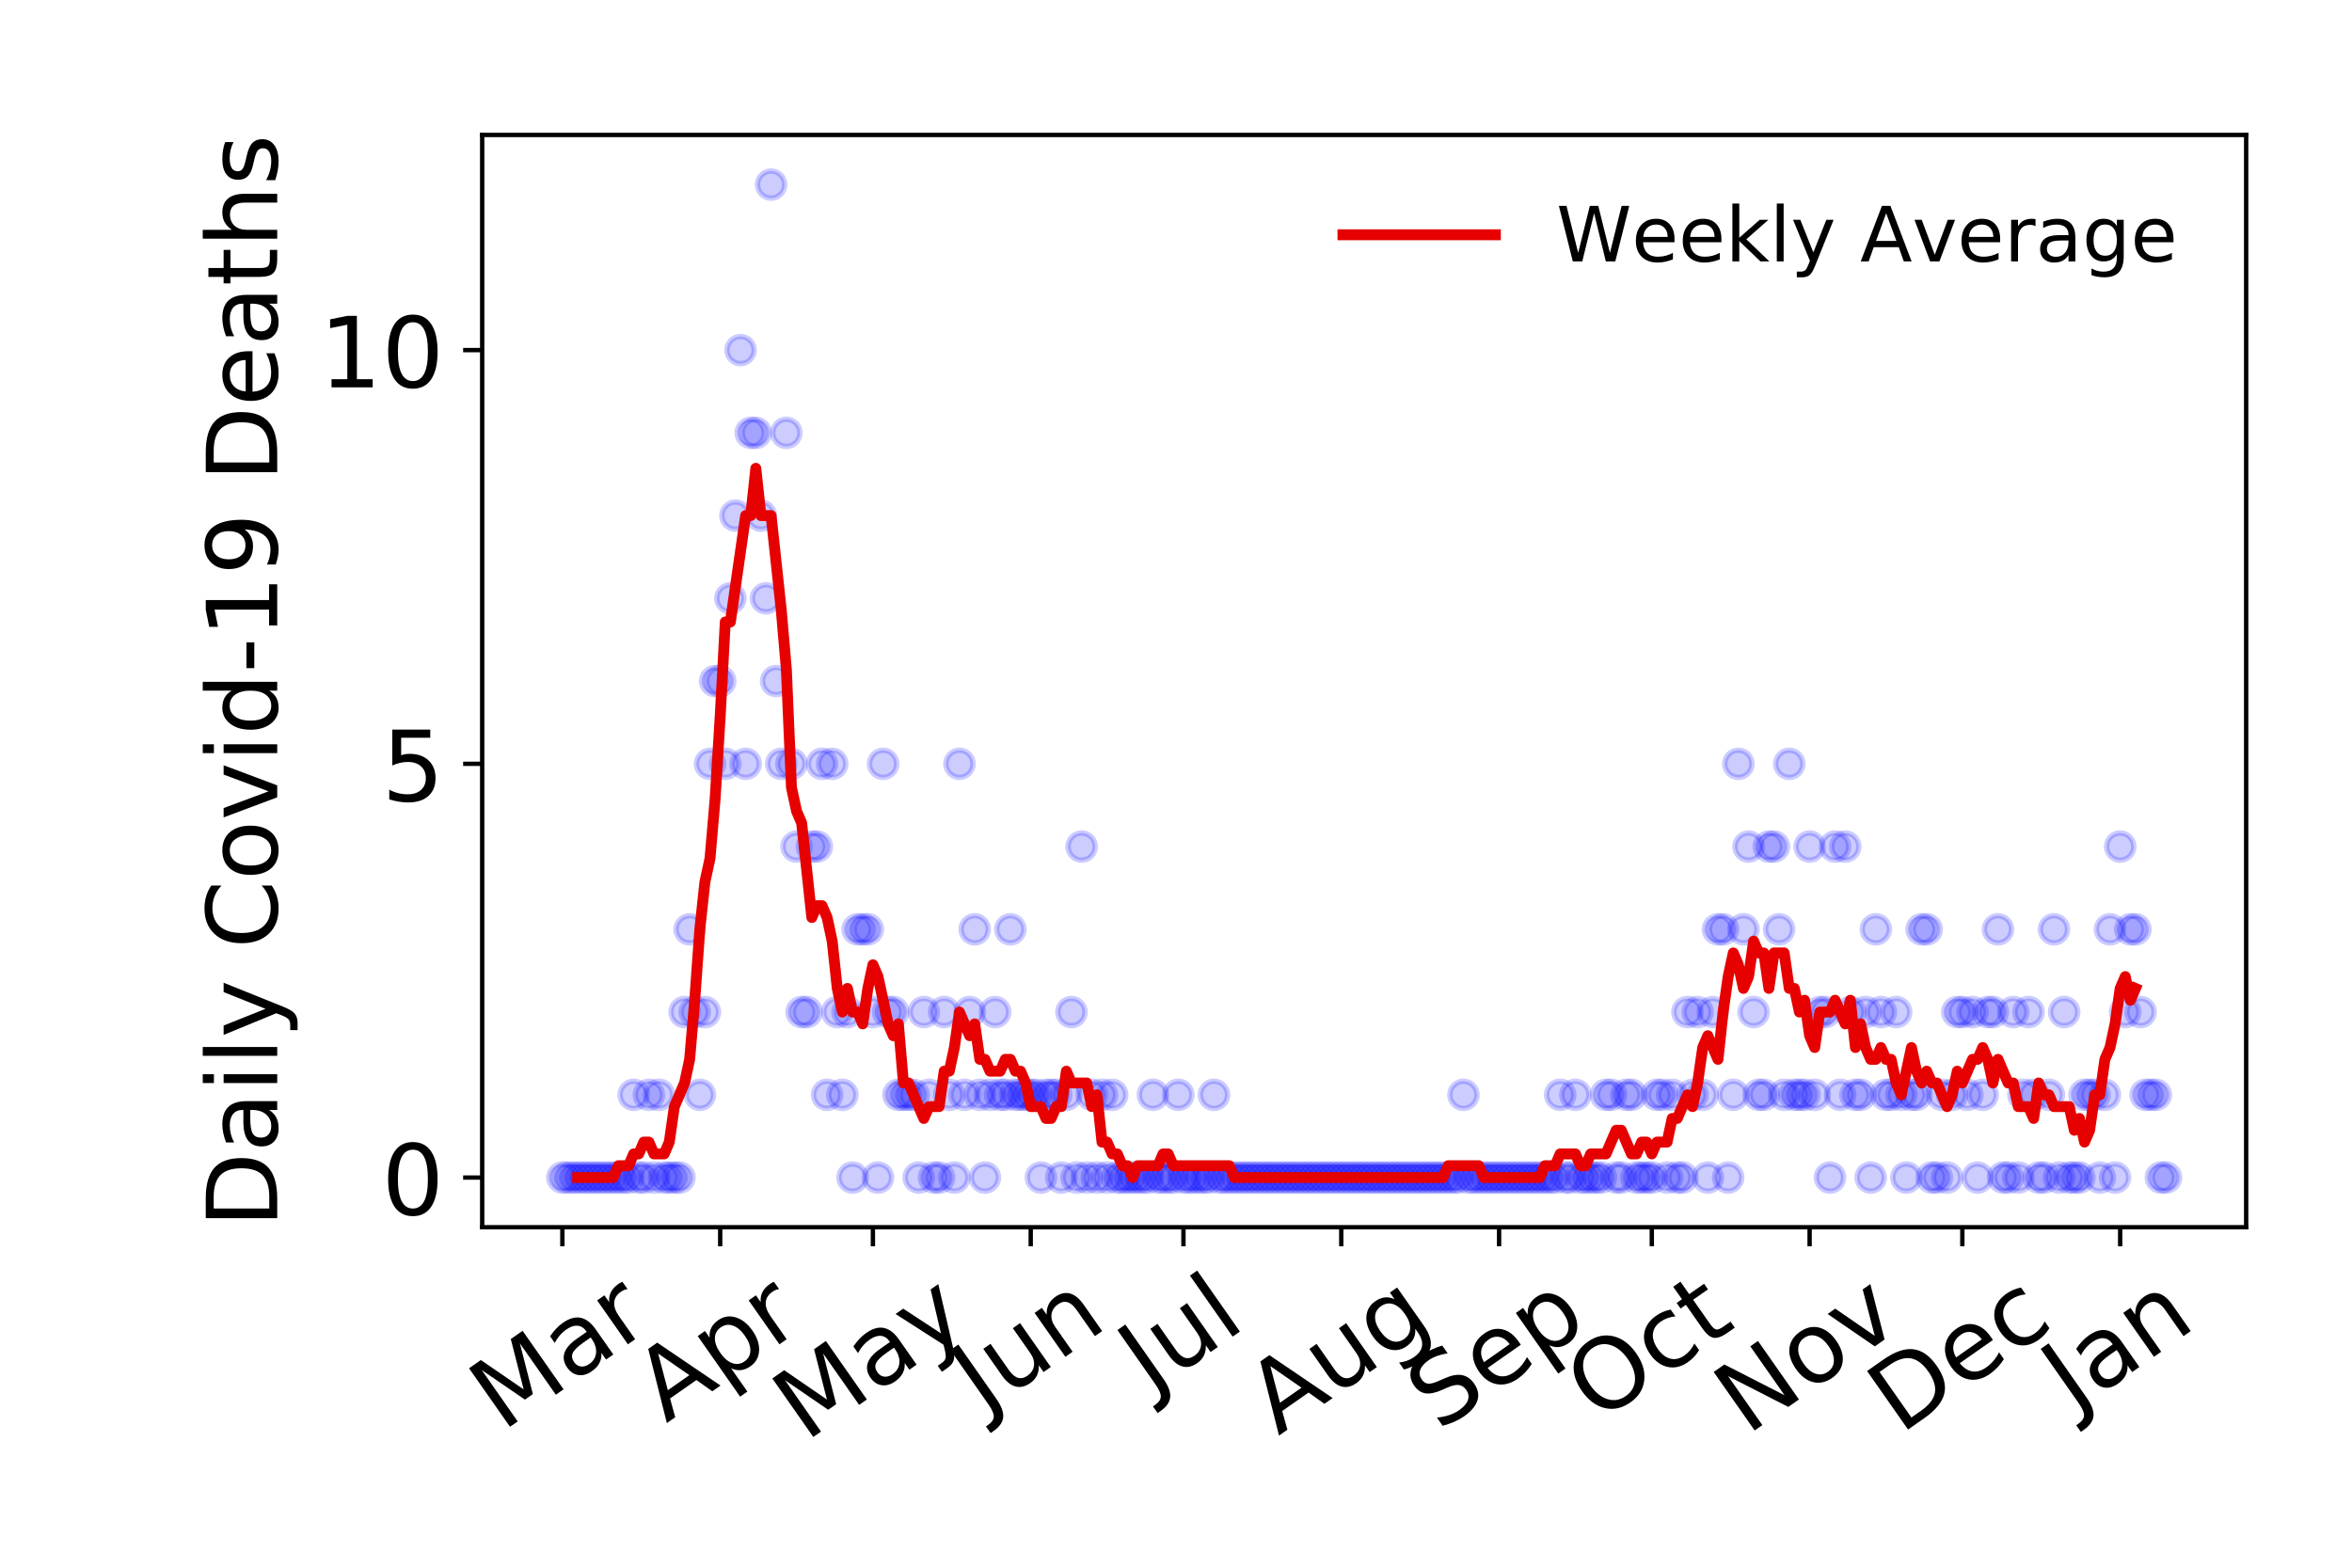 <?xml version="1.0" encoding="utf-8" standalone="no"?>
<!DOCTYPE svg PUBLIC "-//W3C//DTD SVG 1.1//EN"
  "http://www.w3.org/Graphics/SVG/1.1/DTD/svg11.dtd">
<!-- Created with matplotlib (https://matplotlib.org/) -->
<svg height="288pt" version="1.1" viewBox="0 0 432 288" width="432pt" xmlns="http://www.w3.org/2000/svg" xmlns:xlink="http://www.w3.org/1999/xlink">
 <defs>
  <style type="text/css">
*{stroke-linecap:butt;stroke-linejoin:round;}
  </style>
 </defs>
 <g id="figure_1">
  <g id="patch_1">
   <path d="M 0 288 
L 432 288 
L 432 0 
L 0 0 
z
" style="fill:#ffffff;"/>
  </g>
  <g id="axes_1">
   <g id="patch_2">
    <path d="M 88.565 225.45 
L 412.56 225.45 
L 412.56 24.793 
L 88.565 24.793 
z
" style="fill:#ffffff;"/>
   </g>
   <g id="matplotlib.axis_1">
    <g id="xtick_1">
     <g id="line2d_1">
      <defs>
       <path d="M 0 0 
L 0 3.5 
" id="m5b5d47646f" style="stroke:#000000;stroke-width:0.8;"/>
      </defs>
      <g>
       <use style="stroke:#000000;stroke-width:0.8;" x="103.292" xlink:href="#m5b5d47646f" y="225.45"/>
      </g>
     </g>
     <g id="text_1">
      <!-- Mar -->
      <defs>
       <path d="M 9.812 72.906 
L 24.516 72.906 
L 43.109 23.297 
L 61.812 72.906 
L 76.516 72.906 
L 76.516 0 
L 66.891 0 
L 66.891 64.016 
L 48.094 14.016 
L 38.188 14.016 
L 19.391 64.016 
L 19.391 0 
L 9.812 0 
z
" id="DejaVuSans-77"/>
       <path d="M 34.281 27.484 
Q 23.391 27.484 19.188 25 
Q 14.984 22.516 14.984 16.5 
Q 14.984 11.719 18.141 8.906 
Q 21.297 6.109 26.703 6.109 
Q 34.188 6.109 38.703 11.406 
Q 43.219 16.703 43.219 25.484 
L 43.219 27.484 
z
M 52.203 31.203 
L 52.203 0 
L 43.219 0 
L 43.219 8.297 
Q 40.141 3.328 35.547 0.953 
Q 30.953 -1.422 24.312 -1.422 
Q 15.922 -1.422 10.953 3.297 
Q 6 8.016 6 15.922 
Q 6 25.141 12.172 29.828 
Q 18.359 34.516 30.609 34.516 
L 43.219 34.516 
L 43.219 35.406 
Q 43.219 41.609 39.141 45 
Q 35.062 48.391 27.688 48.391 
Q 23 48.391 18.547 47.266 
Q 14.109 46.141 10.016 43.891 
L 10.016 52.203 
Q 14.938 54.109 19.578 55.047 
Q 24.219 56 28.609 56 
Q 40.484 56 46.344 49.844 
Q 52.203 43.703 52.203 31.203 
z
" id="DejaVuSans-97"/>
       <path d="M 41.109 46.297 
Q 39.594 47.172 37.812 47.578 
Q 36.031 48 33.891 48 
Q 26.266 48 22.188 43.047 
Q 18.109 38.094 18.109 28.812 
L 18.109 0 
L 9.078 0 
L 9.078 54.688 
L 18.109 54.688 
L 18.109 46.188 
Q 20.953 51.172 25.484 53.578 
Q 30.031 56 36.531 56 
Q 37.453 56 38.578 55.875 
Q 39.703 55.766 41.062 55.516 
z
" id="DejaVuSans-114"/>
      </defs>
      <g transform="translate(92.231 263.132)rotate(-35)scale(0.18 -0.18)">
       <use xlink:href="#DejaVuSans-77"/>
       <use x="86.279" xlink:href="#DejaVuSans-97"/>
       <use x="147.559" xlink:href="#DejaVuSans-114"/>
      </g>
     </g>
    </g>
    <g id="xtick_2">
     <g id="line2d_2">
      <g>
       <use style="stroke:#000000;stroke-width:0.8;" x="132.279" xlink:href="#m5b5d47646f" y="225.45"/>
      </g>
     </g>
     <g id="text_2">
      <!-- Apr -->
      <defs>
       <path d="M 34.188 63.188 
L 20.797 26.906 
L 47.609 26.906 
z
M 28.609 72.906 
L 39.797 72.906 
L 67.578 0 
L 57.328 0 
L 50.688 18.703 
L 17.828 18.703 
L 11.188 0 
L 0.781 0 
z
" id="DejaVuSans-65"/>
       <path d="M 18.109 8.203 
L 18.109 -20.797 
L 9.078 -20.797 
L 9.078 54.688 
L 18.109 54.688 
L 18.109 46.391 
Q 20.953 51.266 25.266 53.625 
Q 29.594 56 35.594 56 
Q 45.562 56 51.781 48.094 
Q 58.016 40.188 58.016 27.297 
Q 58.016 14.406 51.781 6.484 
Q 45.562 -1.422 35.594 -1.422 
Q 29.594 -1.422 25.266 0.953 
Q 20.953 3.328 18.109 8.203 
z
M 48.688 27.297 
Q 48.688 37.203 44.609 42.844 
Q 40.531 48.484 33.406 48.484 
Q 26.266 48.484 22.188 42.844 
Q 18.109 37.203 18.109 27.297 
Q 18.109 17.391 22.188 11.75 
Q 26.266 6.109 33.406 6.109 
Q 40.531 6.109 44.609 11.75 
Q 48.688 17.391 48.688 27.297 
z
" id="DejaVuSans-112"/>
      </defs>
      <g transform="translate(122.373 261.514)rotate(-35)scale(0.18 -0.18)">
       <use xlink:href="#DejaVuSans-65"/>
       <use x="68.408" xlink:href="#DejaVuSans-112"/>
       <use x="131.885" xlink:href="#DejaVuSans-114"/>
      </g>
     </g>
    </g>
    <g id="xtick_3">
     <g id="line2d_3">
      <g>
       <use style="stroke:#000000;stroke-width:0.8;" x="160.33" xlink:href="#m5b5d47646f" y="225.45"/>
      </g>
     </g>
     <g id="text_3">
      <!-- May -->
      <defs>
       <path d="M 32.172 -5.078 
Q 28.375 -14.844 24.75 -17.812 
Q 21.141 -20.797 15.094 -20.797 
L 7.906 -20.797 
L 7.906 -13.281 
L 13.188 -13.281 
Q 16.891 -13.281 18.938 -11.516 
Q 21 -9.766 23.484 -3.219 
L 25.094 0.875 
L 2.984 54.688 
L 12.5 54.688 
L 29.594 11.922 
L 46.688 54.688 
L 56.203 54.688 
z
" id="DejaVuSans-121"/>
      </defs>
      <g transform="translate(147.937 264.999)rotate(-35)scale(0.18 -0.18)">
       <use xlink:href="#DejaVuSans-77"/>
       <use x="86.279" xlink:href="#DejaVuSans-97"/>
       <use x="147.559" xlink:href="#DejaVuSans-121"/>
      </g>
     </g>
    </g>
    <g id="xtick_4">
     <g id="line2d_4">
      <g>
       <use style="stroke:#000000;stroke-width:0.8;" x="189.317" xlink:href="#m5b5d47646f" y="225.45"/>
      </g>
     </g>
     <g id="text_4">
      <!-- Jun -->
      <defs>
       <path d="M 9.812 72.906 
L 19.672 72.906 
L 19.672 5.078 
Q 19.672 -8.109 14.672 -14.062 
Q 9.672 -20.016 -1.422 -20.016 
L -5.172 -20.016 
L -5.172 -11.719 
L -2.094 -11.719 
Q 4.438 -11.719 7.125 -8.047 
Q 9.812 -4.391 9.812 5.078 
z
" id="DejaVuSans-74"/>
       <path d="M 8.5 21.578 
L 8.5 54.688 
L 17.484 54.688 
L 17.484 21.922 
Q 17.484 14.156 20.5 10.266 
Q 23.531 6.391 29.594 6.391 
Q 36.859 6.391 41.078 11.031 
Q 45.312 15.672 45.312 23.688 
L 45.312 54.688 
L 54.297 54.688 
L 54.297 0 
L 45.312 0 
L 45.312 8.406 
Q 42.047 3.422 37.719 1 
Q 33.406 -1.422 27.688 -1.422 
Q 18.266 -1.422 13.375 4.438 
Q 8.5 10.297 8.5 21.578 
z
M 31.109 56 
z
" id="DejaVuSans-117"/>
       <path d="M 54.891 33.016 
L 54.891 0 
L 45.906 0 
L 45.906 32.719 
Q 45.906 40.484 42.875 44.328 
Q 39.844 48.188 33.797 48.188 
Q 26.516 48.188 22.312 43.547 
Q 18.109 38.922 18.109 30.906 
L 18.109 0 
L 9.078 0 
L 9.078 54.688 
L 18.109 54.688 
L 18.109 46.188 
Q 21.344 51.125 25.703 53.562 
Q 30.078 56 35.797 56 
Q 45.219 56 50.047 50.172 
Q 54.891 44.344 54.891 33.016 
z
" id="DejaVuSans-110"/>
      </defs>
      <g transform="translate(180.646 259.785)rotate(-35)scale(0.18 -0.18)">
       <use xlink:href="#DejaVuSans-74"/>
       <use x="29.492" xlink:href="#DejaVuSans-117"/>
       <use x="92.871" xlink:href="#DejaVuSans-110"/>
      </g>
     </g>
    </g>
    <g id="xtick_5">
     <g id="line2d_5">
      <g>
       <use style="stroke:#000000;stroke-width:0.8;" x="217.368" xlink:href="#m5b5d47646f" y="225.45"/>
      </g>
     </g>
     <g id="text_5">
      <!-- Jul -->
      <defs>
       <path d="M 9.422 75.984 
L 18.406 75.984 
L 18.406 0 
L 9.422 0 
z
" id="DejaVuSans-108"/>
      </defs>
      <g transform="translate(211.322 256.11)rotate(-35)scale(0.18 -0.18)">
       <use xlink:href="#DejaVuSans-74"/>
       <use x="29.492" xlink:href="#DejaVuSans-117"/>
       <use x="92.871" xlink:href="#DejaVuSans-108"/>
      </g>
     </g>
    </g>
    <g id="xtick_6">
     <g id="line2d_6">
      <g>
       <use style="stroke:#000000;stroke-width:0.8;" x="246.355" xlink:href="#m5b5d47646f" y="225.45"/>
      </g>
     </g>
     <g id="text_6">
      <!-- Aug -->
      <defs>
       <path d="M 45.406 27.984 
Q 45.406 37.75 41.375 43.109 
Q 37.359 48.484 30.078 48.484 
Q 22.859 48.484 18.828 43.109 
Q 14.797 37.75 14.797 27.984 
Q 14.797 18.266 18.828 12.891 
Q 22.859 7.516 30.078 7.516 
Q 37.359 7.516 41.375 12.891 
Q 45.406 18.266 45.406 27.984 
z
M 54.391 6.781 
Q 54.391 -7.172 48.188 -13.984 
Q 42 -20.797 29.203 -20.797 
Q 24.469 -20.797 20.266 -20.094 
Q 16.062 -19.391 12.109 -17.922 
L 12.109 -9.188 
Q 16.062 -11.328 19.922 -12.344 
Q 23.781 -13.375 27.781 -13.375 
Q 36.625 -13.375 41.016 -8.766 
Q 45.406 -4.156 45.406 5.172 
L 45.406 9.625 
Q 42.625 4.781 38.281 2.391 
Q 33.938 0 27.875 0 
Q 17.828 0 11.672 7.656 
Q 5.516 15.328 5.516 27.984 
Q 5.516 40.672 11.672 48.328 
Q 17.828 56 27.875 56 
Q 33.938 56 38.281 53.609 
Q 42.625 51.219 45.406 46.391 
L 45.406 54.688 
L 54.391 54.688 
z
" id="DejaVuSans-103"/>
      </defs>
      <g transform="translate(234.808 263.813)rotate(-35)scale(0.18 -0.18)">
       <use xlink:href="#DejaVuSans-65"/>
       <use x="68.408" xlink:href="#DejaVuSans-117"/>
       <use x="131.787" xlink:href="#DejaVuSans-103"/>
      </g>
     </g>
    </g>
    <g id="xtick_7">
     <g id="line2d_7">
      <g>
       <use style="stroke:#000000;stroke-width:0.8;" x="275.341" xlink:href="#m5b5d47646f" y="225.45"/>
      </g>
     </g>
     <g id="text_7">
      <!-- Sep -->
      <defs>
       <path d="M 53.516 70.516 
L 53.516 60.891 
Q 47.906 63.578 42.922 64.891 
Q 37.938 66.219 33.297 66.219 
Q 25.25 66.219 20.875 63.094 
Q 16.5 59.969 16.5 54.203 
Q 16.5 49.359 19.406 46.891 
Q 22.312 44.438 30.422 42.922 
L 36.375 41.703 
Q 47.406 39.594 52.656 34.297 
Q 57.906 29 57.906 20.125 
Q 57.906 9.516 50.797 4.047 
Q 43.703 -1.422 29.984 -1.422 
Q 24.812 -1.422 18.969 -0.25 
Q 13.141 0.922 6.891 3.219 
L 6.891 13.375 
Q 12.891 10.016 18.656 8.297 
Q 24.422 6.594 29.984 6.594 
Q 38.422 6.594 43.016 9.906 
Q 47.609 13.234 47.609 19.391 
Q 47.609 24.75 44.312 27.781 
Q 41.016 30.812 33.5 32.328 
L 27.484 33.5 
Q 16.453 35.688 11.516 40.375 
Q 6.594 45.062 6.594 53.422 
Q 6.594 63.094 13.406 68.656 
Q 20.219 74.219 32.172 74.219 
Q 37.312 74.219 42.625 73.281 
Q 47.953 72.359 53.516 70.516 
z
" id="DejaVuSans-83"/>
       <path d="M 56.203 29.594 
L 56.203 25.203 
L 14.891 25.203 
Q 15.484 15.922 20.484 11.062 
Q 25.484 6.203 34.422 6.203 
Q 39.594 6.203 44.453 7.469 
Q 49.312 8.734 54.109 11.281 
L 54.109 2.781 
Q 49.266 0.734 44.188 -0.344 
Q 39.109 -1.422 33.891 -1.422 
Q 20.797 -1.422 13.156 6.188 
Q 5.516 13.812 5.516 26.812 
Q 5.516 40.234 12.766 48.109 
Q 20.016 56 32.328 56 
Q 43.359 56 49.781 48.891 
Q 56.203 41.797 56.203 29.594 
z
M 47.219 32.234 
Q 47.125 39.594 43.094 43.984 
Q 39.062 48.391 32.422 48.391 
Q 24.906 48.391 20.391 44.141 
Q 15.875 39.891 15.188 32.172 
z
" id="DejaVuSans-101"/>
      </defs>
      <g transform="translate(264.293 263.115)rotate(-35)scale(0.18 -0.18)">
       <use xlink:href="#DejaVuSans-83"/>
       <use x="63.477" xlink:href="#DejaVuSans-101"/>
       <use x="125" xlink:href="#DejaVuSans-112"/>
      </g>
     </g>
    </g>
    <g id="xtick_8">
     <g id="line2d_8">
      <g>
       <use style="stroke:#000000;stroke-width:0.8;" x="303.393" xlink:href="#m5b5d47646f" y="225.45"/>
      </g>
     </g>
     <g id="text_8">
      <!-- Oct -->
      <defs>
       <path d="M 39.406 66.219 
Q 28.656 66.219 22.328 58.203 
Q 16.016 50.203 16.016 36.375 
Q 16.016 22.609 22.328 14.594 
Q 28.656 6.594 39.406 6.594 
Q 50.141 6.594 56.422 14.594 
Q 62.703 22.609 62.703 36.375 
Q 62.703 50.203 56.422 58.203 
Q 50.141 66.219 39.406 66.219 
z
M 39.406 74.219 
Q 54.734 74.219 63.906 63.938 
Q 73.094 53.656 73.094 36.375 
Q 73.094 19.141 63.906 8.859 
Q 54.734 -1.422 39.406 -1.422 
Q 24.031 -1.422 14.812 8.828 
Q 5.609 19.094 5.609 36.375 
Q 5.609 53.656 14.812 63.938 
Q 24.031 74.219 39.406 74.219 
z
" id="DejaVuSans-79"/>
       <path d="M 48.781 52.594 
L 48.781 44.188 
Q 44.969 46.297 41.141 47.344 
Q 37.312 48.391 33.406 48.391 
Q 24.656 48.391 19.812 42.844 
Q 14.984 37.312 14.984 27.297 
Q 14.984 17.281 19.812 11.734 
Q 24.656 6.203 33.406 6.203 
Q 37.312 6.203 41.141 7.25 
Q 44.969 8.297 48.781 10.406 
L 48.781 2.094 
Q 45.016 0.344 40.984 -0.531 
Q 36.969 -1.422 32.422 -1.422 
Q 20.062 -1.422 12.781 6.344 
Q 5.516 14.109 5.516 27.297 
Q 5.516 40.672 12.859 48.328 
Q 20.219 56 33.016 56 
Q 37.156 56 41.109 55.141 
Q 45.062 54.297 48.781 52.594 
z
" id="DejaVuSans-99"/>
       <path d="M 18.312 70.219 
L 18.312 54.688 
L 36.812 54.688 
L 36.812 47.703 
L 18.312 47.703 
L 18.312 18.016 
Q 18.312 11.328 20.141 9.422 
Q 21.969 7.516 27.594 7.516 
L 36.812 7.516 
L 36.812 0 
L 27.594 0 
Q 17.188 0 13.234 3.875 
Q 9.281 7.766 9.281 18.016 
L 9.281 47.703 
L 2.688 47.703 
L 2.688 54.688 
L 9.281 54.688 
L 9.281 70.219 
z
" id="DejaVuSans-116"/>
      </defs>
      <g transform="translate(293.494 261.505)rotate(-35)scale(0.18 -0.18)">
       <use xlink:href="#DejaVuSans-79"/>
       <use x="78.711" xlink:href="#DejaVuSans-99"/>
       <use x="133.691" xlink:href="#DejaVuSans-116"/>
      </g>
     </g>
    </g>
    <g id="xtick_9">
     <g id="line2d_9">
      <g>
       <use style="stroke:#000000;stroke-width:0.8;" x="332.379" xlink:href="#m5b5d47646f" y="225.45"/>
      </g>
     </g>
     <g id="text_9">
      <!-- Nov -->
      <defs>
       <path d="M 9.812 72.906 
L 23.094 72.906 
L 55.422 11.922 
L 55.422 72.906 
L 64.984 72.906 
L 64.984 0 
L 51.703 0 
L 19.391 60.984 
L 19.391 0 
L 9.812 0 
z
" id="DejaVuSans-78"/>
       <path d="M 30.609 48.391 
Q 23.391 48.391 19.188 42.75 
Q 14.984 37.109 14.984 27.297 
Q 14.984 17.484 19.156 11.844 
Q 23.344 6.203 30.609 6.203 
Q 37.797 6.203 41.984 11.859 
Q 46.188 17.531 46.188 27.297 
Q 46.188 37.016 41.984 42.703 
Q 37.797 48.391 30.609 48.391 
z
M 30.609 56 
Q 42.328 56 49.016 48.375 
Q 55.719 40.766 55.719 27.297 
Q 55.719 13.875 49.016 6.219 
Q 42.328 -1.422 30.609 -1.422 
Q 18.844 -1.422 12.172 6.219 
Q 5.516 13.875 5.516 27.297 
Q 5.516 40.766 12.172 48.375 
Q 18.844 56 30.609 56 
z
" id="DejaVuSans-111"/>
       <path d="M 2.984 54.688 
L 12.5 54.688 
L 29.594 8.797 
L 46.688 54.688 
L 56.203 54.688 
L 35.688 0 
L 23.484 0 
z
" id="DejaVuSans-118"/>
      </defs>
      <g transform="translate(320.838 263.805)rotate(-35)scale(0.18 -0.18)">
       <use xlink:href="#DejaVuSans-78"/>
       <use x="74.805" xlink:href="#DejaVuSans-111"/>
       <use x="135.986" xlink:href="#DejaVuSans-118"/>
      </g>
     </g>
    </g>
    <g id="xtick_10">
     <g id="line2d_10">
      <g>
       <use style="stroke:#000000;stroke-width:0.8;" x="360.431" xlink:href="#m5b5d47646f" y="225.45"/>
      </g>
     </g>
     <g id="text_10">
      <!-- Dec -->
      <defs>
       <path d="M 19.672 64.797 
L 19.672 8.109 
L 31.594 8.109 
Q 46.688 8.109 53.688 14.938 
Q 60.688 21.781 60.688 36.531 
Q 60.688 51.172 53.688 57.984 
Q 46.688 64.797 31.594 64.797 
z
M 9.812 72.906 
L 30.078 72.906 
Q 51.266 72.906 61.172 64.094 
Q 71.094 55.281 71.094 36.531 
Q 71.094 17.672 61.125 8.828 
Q 51.172 0 30.078 0 
L 9.812 0 
z
" id="DejaVuSans-68"/>
      </defs>
      <g transform="translate(349.013 263.633)rotate(-35)scale(0.18 -0.18)">
       <use xlink:href="#DejaVuSans-68"/>
       <use x="77.002" xlink:href="#DejaVuSans-101"/>
       <use x="138.525" xlink:href="#DejaVuSans-99"/>
      </g>
     </g>
    </g>
    <g id="xtick_11">
     <g id="line2d_11">
      <g>
       <use style="stroke:#000000;stroke-width:0.8;" x="389.418" xlink:href="#m5b5d47646f" y="225.45"/>
      </g>
     </g>
     <g id="text_11">
      <!-- Jan -->
      <g transform="translate(380.901 259.569)rotate(-35)scale(0.18 -0.18)">
       <use xlink:href="#DejaVuSans-74"/>
       <use x="29.492" xlink:href="#DejaVuSans-97"/>
       <use x="90.771" xlink:href="#DejaVuSans-110"/>
      </g>
     </g>
    </g>
   </g>
   <g id="matplotlib.axis_2">
    <g id="ytick_1">
     <g id="line2d_12">
      <defs>
       <path d="M 0 0 
L -3.5 0 
" id="m0d49430aff" style="stroke:#000000;stroke-width:0.8;"/>
      </defs>
      <g>
       <use style="stroke:#000000;stroke-width:0.8;" x="88.565" xlink:href="#m0d49430aff" y="216.329"/>
      </g>
     </g>
     <g id="text_12">
      <!-- 0 -->
      <defs>
       <path d="M 31.781 66.406 
Q 24.172 66.406 20.328 58.906 
Q 16.5 51.422 16.5 36.375 
Q 16.5 21.391 20.328 13.891 
Q 24.172 6.391 31.781 6.391 
Q 39.453 6.391 43.281 13.891 
Q 47.125 21.391 47.125 36.375 
Q 47.125 51.422 43.281 58.906 
Q 39.453 66.406 31.781 66.406 
z
M 31.781 74.219 
Q 44.047 74.219 50.516 64.516 
Q 56.984 54.828 56.984 36.375 
Q 56.984 17.969 50.516 8.266 
Q 44.047 -1.422 31.781 -1.422 
Q 19.531 -1.422 13.062 8.266 
Q 6.594 17.969 6.594 36.375 
Q 6.594 54.828 13.062 64.516 
Q 19.531 74.219 31.781 74.219 
z
" id="DejaVuSans-48"/>
      </defs>
      <g transform="translate(70.112 223.167)scale(0.18 -0.18)">
       <use xlink:href="#DejaVuSans-48"/>
      </g>
     </g>
    </g>
    <g id="ytick_2">
     <g id="line2d_13">
      <g>
       <use style="stroke:#000000;stroke-width:0.8;" x="88.565" xlink:href="#m0d49430aff" y="140.322"/>
      </g>
     </g>
     <g id="text_13">
      <!-- 5 -->
      <defs>
       <path d="M 10.797 72.906 
L 49.516 72.906 
L 49.516 64.594 
L 19.828 64.594 
L 19.828 46.734 
Q 21.969 47.469 24.109 47.828 
Q 26.266 48.188 28.422 48.188 
Q 40.625 48.188 47.75 41.5 
Q 54.891 34.812 54.891 23.391 
Q 54.891 11.625 47.562 5.094 
Q 40.234 -1.422 26.906 -1.422 
Q 22.312 -1.422 17.547 -0.641 
Q 12.797 0.141 7.719 1.703 
L 7.719 11.625 
Q 12.109 9.234 16.797 8.062 
Q 21.484 6.891 26.703 6.891 
Q 35.156 6.891 40.078 11.328 
Q 45.016 15.766 45.016 23.391 
Q 45.016 31 40.078 35.438 
Q 35.156 39.891 26.703 39.891 
Q 22.75 39.891 18.812 39.016 
Q 14.891 38.141 10.797 36.281 
z
" id="DejaVuSans-53"/>
      </defs>
      <g transform="translate(70.112 147.161)scale(0.18 -0.18)">
       <use xlink:href="#DejaVuSans-53"/>
      </g>
     </g>
    </g>
    <g id="ytick_3">
     <g id="line2d_14">
      <g>
       <use style="stroke:#000000;stroke-width:0.8;" x="88.565" xlink:href="#m0d49430aff" y="64.316"/>
      </g>
     </g>
     <g id="text_14">
      <!-- 10 -->
      <defs>
       <path d="M 12.406 8.297 
L 28.516 8.297 
L 28.516 63.922 
L 10.984 60.406 
L 10.984 69.391 
L 28.422 72.906 
L 38.281 72.906 
L 38.281 8.297 
L 54.391 8.297 
L 54.391 0 
L 12.406 0 
z
" id="DejaVuSans-49"/>
      </defs>
      <g transform="translate(58.66 71.155)scale(0.18 -0.18)">
       <use xlink:href="#DejaVuSans-49"/>
       <use x="63.623" xlink:href="#DejaVuSans-48"/>
      </g>
     </g>
    </g>
    <g id="text_15">
     <!-- Daily Covid-19 Deaths -->
     <defs>
      <path d="M 9.422 54.688 
L 18.406 54.688 
L 18.406 0 
L 9.422 0 
z
M 9.422 75.984 
L 18.406 75.984 
L 18.406 64.594 
L 9.422 64.594 
z
" id="DejaVuSans-105"/>
      <path id="DejaVuSans-32"/>
      <path d="M 64.406 67.281 
L 64.406 56.891 
Q 59.422 61.531 53.781 63.812 
Q 48.141 66.109 41.797 66.109 
Q 29.297 66.109 22.656 58.469 
Q 16.016 50.828 16.016 36.375 
Q 16.016 21.969 22.656 14.328 
Q 29.297 6.688 41.797 6.688 
Q 48.141 6.688 53.781 8.984 
Q 59.422 11.281 64.406 15.922 
L 64.406 5.609 
Q 59.234 2.094 53.438 0.328 
Q 47.656 -1.422 41.219 -1.422 
Q 24.656 -1.422 15.125 8.703 
Q 5.609 18.844 5.609 36.375 
Q 5.609 53.953 15.125 64.078 
Q 24.656 74.219 41.219 74.219 
Q 47.75 74.219 53.531 72.484 
Q 59.328 70.75 64.406 67.281 
z
" id="DejaVuSans-67"/>
      <path d="M 45.406 46.391 
L 45.406 75.984 
L 54.391 75.984 
L 54.391 0 
L 45.406 0 
L 45.406 8.203 
Q 42.578 3.328 38.25 0.953 
Q 33.938 -1.422 27.875 -1.422 
Q 17.969 -1.422 11.734 6.484 
Q 5.516 14.406 5.516 27.297 
Q 5.516 40.188 11.734 48.094 
Q 17.969 56 27.875 56 
Q 33.938 56 38.25 53.625 
Q 42.578 51.266 45.406 46.391 
z
M 14.797 27.297 
Q 14.797 17.391 18.875 11.75 
Q 22.953 6.109 30.078 6.109 
Q 37.203 6.109 41.297 11.75 
Q 45.406 17.391 45.406 27.297 
Q 45.406 37.203 41.297 42.844 
Q 37.203 48.484 30.078 48.484 
Q 22.953 48.484 18.875 42.844 
Q 14.797 37.203 14.797 27.297 
z
" id="DejaVuSans-100"/>
      <path d="M 4.891 31.391 
L 31.203 31.391 
L 31.203 23.391 
L 4.891 23.391 
z
" id="DejaVuSans-45"/>
      <path d="M 10.984 1.516 
L 10.984 10.5 
Q 14.703 8.734 18.5 7.812 
Q 22.312 6.891 25.984 6.891 
Q 35.75 6.891 40.891 13.453 
Q 46.047 20.016 46.781 33.406 
Q 43.953 29.203 39.594 26.953 
Q 35.25 24.703 29.984 24.703 
Q 19.047 24.703 12.672 31.312 
Q 6.297 37.938 6.297 49.422 
Q 6.297 60.641 12.938 67.422 
Q 19.578 74.219 30.609 74.219 
Q 43.266 74.219 49.922 64.516 
Q 56.594 54.828 56.594 36.375 
Q 56.594 19.141 48.406 8.859 
Q 40.234 -1.422 26.422 -1.422 
Q 22.703 -1.422 18.891 -0.688 
Q 15.094 0.047 10.984 1.516 
z
M 30.609 32.422 
Q 37.25 32.422 41.125 36.953 
Q 45.016 41.5 45.016 49.422 
Q 45.016 57.281 41.125 61.844 
Q 37.25 66.406 30.609 66.406 
Q 23.969 66.406 20.094 61.844 
Q 16.219 57.281 16.219 49.422 
Q 16.219 41.5 20.094 36.953 
Q 23.969 32.422 30.609 32.422 
z
" id="DejaVuSans-57"/>
      <path d="M 54.891 33.016 
L 54.891 0 
L 45.906 0 
L 45.906 32.719 
Q 45.906 40.484 42.875 44.328 
Q 39.844 48.188 33.797 48.188 
Q 26.516 48.188 22.312 43.547 
Q 18.109 38.922 18.109 30.906 
L 18.109 0 
L 9.078 0 
L 9.078 75.984 
L 18.109 75.984 
L 18.109 46.188 
Q 21.344 51.125 25.703 53.562 
Q 30.078 56 35.797 56 
Q 45.219 56 50.047 50.172 
Q 54.891 44.344 54.891 33.016 
z
" id="DejaVuSans-104"/>
      <path d="M 44.281 53.078 
L 44.281 44.578 
Q 40.484 46.531 36.375 47.5 
Q 32.281 48.484 27.875 48.484 
Q 21.188 48.484 17.844 46.438 
Q 14.5 44.391 14.5 40.281 
Q 14.5 37.156 16.891 35.375 
Q 19.281 33.594 26.516 31.984 
L 29.594 31.297 
Q 39.156 29.25 43.188 25.516 
Q 47.219 21.781 47.219 15.094 
Q 47.219 7.469 41.188 3.016 
Q 35.156 -1.422 24.609 -1.422 
Q 20.219 -1.422 15.453 -0.562 
Q 10.688 0.297 5.422 2 
L 5.422 11.281 
Q 10.406 8.688 15.234 7.391 
Q 20.062 6.109 24.812 6.109 
Q 31.156 6.109 34.562 8.281 
Q 37.984 10.453 37.984 14.406 
Q 37.984 18.062 35.516 20.016 
Q 33.062 21.969 24.703 23.781 
L 21.578 24.516 
Q 13.234 26.266 9.516 29.906 
Q 5.812 33.547 5.812 39.891 
Q 5.812 47.609 11.281 51.797 
Q 16.75 56 26.812 56 
Q 31.781 56 36.172 55.266 
Q 40.578 54.547 44.281 53.078 
z
" id="DejaVuSans-115"/>
     </defs>
     <g transform="translate(50.917 225.55)rotate(-90)scale(0.18 -0.18)">
      <use xlink:href="#DejaVuSans-68"/>
      <use x="77.002" xlink:href="#DejaVuSans-97"/>
      <use x="138.281" xlink:href="#DejaVuSans-105"/>
      <use x="166.064" xlink:href="#DejaVuSans-108"/>
      <use x="193.848" xlink:href="#DejaVuSans-121"/>
      <use x="253.027" xlink:href="#DejaVuSans-32"/>
      <use x="284.814" xlink:href="#DejaVuSans-67"/>
      <use x="354.639" xlink:href="#DejaVuSans-111"/>
      <use x="415.82" xlink:href="#DejaVuSans-118"/>
      <use x="475" xlink:href="#DejaVuSans-105"/>
      <use x="502.783" xlink:href="#DejaVuSans-100"/>
      <use x="566.26" xlink:href="#DejaVuSans-45"/>
      <use x="602.344" xlink:href="#DejaVuSans-49"/>
      <use x="665.967" xlink:href="#DejaVuSans-57"/>
      <use x="729.59" xlink:href="#DejaVuSans-32"/>
      <use x="761.377" xlink:href="#DejaVuSans-68"/>
      <use x="838.379" xlink:href="#DejaVuSans-101"/>
      <use x="899.902" xlink:href="#DejaVuSans-97"/>
      <use x="961.182" xlink:href="#DejaVuSans-116"/>
      <use x="1000.391" xlink:href="#DejaVuSans-104"/>
      <use x="1063.77" xlink:href="#DejaVuSans-115"/>
     </g>
    </g>
   </g>
   <g id="line2d_15">
    <defs>
     <path d="M 0 2.5 
C 0.663 2.5 1.299 2.237 1.768 1.768 
C 2.237 1.299 2.5 0.663 2.5 0 
C 2.5 -0.663 2.237 -1.299 1.768 -1.768 
C 1.299 -2.237 0.663 -2.5 0 -2.5 
C -0.663 -2.5 -1.299 -2.237 -1.768 -1.768 
C -2.237 -1.299 -2.5 -0.663 -2.5 0 
C -2.5 0.663 -2.237 1.299 -1.768 1.768 
C -1.299 2.237 -0.663 2.5 0 2.5 
z
" id="m0e1b5707fb" style="stroke:#0000ff;stroke-opacity:0.2;"/>
    </defs>
    <g clip-path="url(#p6319a8da78)">
     <use style="fill:#0000ff;fill-opacity:0.2;stroke:#0000ff;stroke-opacity:0.2;" x="103.292" xlink:href="#m0e1b5707fb" y="216.329"/>
     <use style="fill:#0000ff;fill-opacity:0.2;stroke:#0000ff;stroke-opacity:0.2;" x="104.227" xlink:href="#m0e1b5707fb" y="216.329"/>
     <use style="fill:#0000ff;fill-opacity:0.2;stroke:#0000ff;stroke-opacity:0.2;" x="105.162" xlink:href="#m0e1b5707fb" y="216.329"/>
     <use style="fill:#0000ff;fill-opacity:0.2;stroke:#0000ff;stroke-opacity:0.2;" x="106.097" xlink:href="#m0e1b5707fb" y="216.329"/>
     <use style="fill:#0000ff;fill-opacity:0.2;stroke:#0000ff;stroke-opacity:0.2;" x="107.032" xlink:href="#m0e1b5707fb" y="216.329"/>
     <use style="fill:#0000ff;fill-opacity:0.2;stroke:#0000ff;stroke-opacity:0.2;" x="107.967" xlink:href="#m0e1b5707fb" y="216.329"/>
     <use style="fill:#0000ff;fill-opacity:0.2;stroke:#0000ff;stroke-opacity:0.2;" x="108.902" xlink:href="#m0e1b5707fb" y="216.329"/>
     <use style="fill:#0000ff;fill-opacity:0.2;stroke:#0000ff;stroke-opacity:0.2;" x="109.837" xlink:href="#m0e1b5707fb" y="216.329"/>
     <use style="fill:#0000ff;fill-opacity:0.2;stroke:#0000ff;stroke-opacity:0.2;" x="110.772" xlink:href="#m0e1b5707fb" y="216.329"/>
     <use style="fill:#0000ff;fill-opacity:0.2;stroke:#0000ff;stroke-opacity:0.2;" x="111.707" xlink:href="#m0e1b5707fb" y="216.329"/>
     <use style="fill:#0000ff;fill-opacity:0.2;stroke:#0000ff;stroke-opacity:0.2;" x="112.643" xlink:href="#m0e1b5707fb" y="216.329"/>
     <use style="fill:#0000ff;fill-opacity:0.2;stroke:#0000ff;stroke-opacity:0.2;" x="113.578" xlink:href="#m0e1b5707fb" y="216.329"/>
     <use style="fill:#0000ff;fill-opacity:0.2;stroke:#0000ff;stroke-opacity:0.2;" x="114.513" xlink:href="#m0e1b5707fb" y="216.329"/>
     <use style="fill:#0000ff;fill-opacity:0.2;stroke:#0000ff;stroke-opacity:0.2;" x="115.448" xlink:href="#m0e1b5707fb" y="216.329"/>
     <use style="fill:#0000ff;fill-opacity:0.2;stroke:#0000ff;stroke-opacity:0.2;" x="116.383" xlink:href="#m0e1b5707fb" y="201.128"/>
     <use style="fill:#0000ff;fill-opacity:0.2;stroke:#0000ff;stroke-opacity:0.2;" x="117.318" xlink:href="#m0e1b5707fb" y="216.329"/>
     <use style="fill:#0000ff;fill-opacity:0.2;stroke:#0000ff;stroke-opacity:0.2;" x="118.253" xlink:href="#m0e1b5707fb" y="216.329"/>
     <use style="fill:#0000ff;fill-opacity:0.2;stroke:#0000ff;stroke-opacity:0.2;" x="119.188" xlink:href="#m0e1b5707fb" y="201.128"/>
     <use style="fill:#0000ff;fill-opacity:0.2;stroke:#0000ff;stroke-opacity:0.2;" x="120.123" xlink:href="#m0e1b5707fb" y="216.329"/>
     <use style="fill:#0000ff;fill-opacity:0.2;stroke:#0000ff;stroke-opacity:0.2;" x="121.058" xlink:href="#m0e1b5707fb" y="201.128"/>
     <use style="fill:#0000ff;fill-opacity:0.2;stroke:#0000ff;stroke-opacity:0.2;" x="121.993" xlink:href="#m0e1b5707fb" y="216.329"/>
     <use style="fill:#0000ff;fill-opacity:0.2;stroke:#0000ff;stroke-opacity:0.2;" x="122.928" xlink:href="#m0e1b5707fb" y="216.329"/>
     <use style="fill:#0000ff;fill-opacity:0.2;stroke:#0000ff;stroke-opacity:0.2;" x="123.863" xlink:href="#m0e1b5707fb" y="216.329"/>
     <use style="fill:#0000ff;fill-opacity:0.2;stroke:#0000ff;stroke-opacity:0.2;" x="124.798" xlink:href="#m0e1b5707fb" y="216.329"/>
     <use style="fill:#0000ff;fill-opacity:0.2;stroke:#0000ff;stroke-opacity:0.2;" x="125.733" xlink:href="#m0e1b5707fb" y="185.926"/>
     <use style="fill:#0000ff;fill-opacity:0.2;stroke:#0000ff;stroke-opacity:0.2;" x="126.668" xlink:href="#m0e1b5707fb" y="170.725"/>
     <use style="fill:#0000ff;fill-opacity:0.2;stroke:#0000ff;stroke-opacity:0.2;" x="127.603" xlink:href="#m0e1b5707fb" y="185.926"/>
     <use style="fill:#0000ff;fill-opacity:0.2;stroke:#0000ff;stroke-opacity:0.2;" x="128.538" xlink:href="#m0e1b5707fb" y="201.128"/>
     <use style="fill:#0000ff;fill-opacity:0.2;stroke:#0000ff;stroke-opacity:0.2;" x="129.473" xlink:href="#m0e1b5707fb" y="185.926"/>
     <use style="fill:#0000ff;fill-opacity:0.2;stroke:#0000ff;stroke-opacity:0.2;" x="130.409" xlink:href="#m0e1b5707fb" y="140.322"/>
     <use style="fill:#0000ff;fill-opacity:0.2;stroke:#0000ff;stroke-opacity:0.2;" x="131.344" xlink:href="#m0e1b5707fb" y="125.121"/>
     <use style="fill:#0000ff;fill-opacity:0.2;stroke:#0000ff;stroke-opacity:0.2;" x="132.279" xlink:href="#m0e1b5707fb" y="125.121"/>
     <use style="fill:#0000ff;fill-opacity:0.2;stroke:#0000ff;stroke-opacity:0.2;" x="133.214" xlink:href="#m0e1b5707fb" y="140.322"/>
     <use style="fill:#0000ff;fill-opacity:0.2;stroke:#0000ff;stroke-opacity:0.2;" x="134.149" xlink:href="#m0e1b5707fb" y="109.92"/>
     <use style="fill:#0000ff;fill-opacity:0.2;stroke:#0000ff;stroke-opacity:0.2;" x="135.084" xlink:href="#m0e1b5707fb" y="94.719"/>
     <use style="fill:#0000ff;fill-opacity:0.2;stroke:#0000ff;stroke-opacity:0.2;" x="136.019" xlink:href="#m0e1b5707fb" y="64.316"/>
     <use style="fill:#0000ff;fill-opacity:0.2;stroke:#0000ff;stroke-opacity:0.2;" x="136.954" xlink:href="#m0e1b5707fb" y="140.322"/>
     <use style="fill:#0000ff;fill-opacity:0.2;stroke:#0000ff;stroke-opacity:0.2;" x="137.889" xlink:href="#m0e1b5707fb" y="79.517"/>
     <use style="fill:#0000ff;fill-opacity:0.2;stroke:#0000ff;stroke-opacity:0.2;" x="138.824" xlink:href="#m0e1b5707fb" y="79.517"/>
     <use style="fill:#0000ff;fill-opacity:0.2;stroke:#0000ff;stroke-opacity:0.2;" x="139.759" xlink:href="#m0e1b5707fb" y="94.719"/>
     <use style="fill:#0000ff;fill-opacity:0.2;stroke:#0000ff;stroke-opacity:0.2;" x="140.694" xlink:href="#m0e1b5707fb" y="109.92"/>
     <use style="fill:#0000ff;fill-opacity:0.2;stroke:#0000ff;stroke-opacity:0.2;" x="141.629" xlink:href="#m0e1b5707fb" y="33.913"/>
     <use style="fill:#0000ff;fill-opacity:0.2;stroke:#0000ff;stroke-opacity:0.2;" x="142.564" xlink:href="#m0e1b5707fb" y="125.121"/>
     <use style="fill:#0000ff;fill-opacity:0.2;stroke:#0000ff;stroke-opacity:0.2;" x="143.499" xlink:href="#m0e1b5707fb" y="140.322"/>
     <use style="fill:#0000ff;fill-opacity:0.2;stroke:#0000ff;stroke-opacity:0.2;" x="144.434" xlink:href="#m0e1b5707fb" y="79.517"/>
     <use style="fill:#0000ff;fill-opacity:0.2;stroke:#0000ff;stroke-opacity:0.2;" x="145.369" xlink:href="#m0e1b5707fb" y="140.322"/>
     <use style="fill:#0000ff;fill-opacity:0.2;stroke:#0000ff;stroke-opacity:0.2;" x="146.304" xlink:href="#m0e1b5707fb" y="155.524"/>
     <use style="fill:#0000ff;fill-opacity:0.2;stroke:#0000ff;stroke-opacity:0.2;" x="147.239" xlink:href="#m0e1b5707fb" y="185.926"/>
     <use style="fill:#0000ff;fill-opacity:0.2;stroke:#0000ff;stroke-opacity:0.2;" x="148.174" xlink:href="#m0e1b5707fb" y="185.926"/>
     <use style="fill:#0000ff;fill-opacity:0.2;stroke:#0000ff;stroke-opacity:0.2;" x="149.11" xlink:href="#m0e1b5707fb" y="155.524"/>
     <use style="fill:#0000ff;fill-opacity:0.2;stroke:#0000ff;stroke-opacity:0.2;" x="150.045" xlink:href="#m0e1b5707fb" y="155.524"/>
     <use style="fill:#0000ff;fill-opacity:0.2;stroke:#0000ff;stroke-opacity:0.2;" x="150.98" xlink:href="#m0e1b5707fb" y="140.322"/>
     <use style="fill:#0000ff;fill-opacity:0.2;stroke:#0000ff;stroke-opacity:0.2;" x="151.915" xlink:href="#m0e1b5707fb" y="201.128"/>
     <use style="fill:#0000ff;fill-opacity:0.2;stroke:#0000ff;stroke-opacity:0.2;" x="152.85" xlink:href="#m0e1b5707fb" y="140.322"/>
     <use style="fill:#0000ff;fill-opacity:0.2;stroke:#0000ff;stroke-opacity:0.2;" x="153.785" xlink:href="#m0e1b5707fb" y="185.926"/>
     <use style="fill:#0000ff;fill-opacity:0.2;stroke:#0000ff;stroke-opacity:0.2;" x="154.72" xlink:href="#m0e1b5707fb" y="201.128"/>
     <use style="fill:#0000ff;fill-opacity:0.2;stroke:#0000ff;stroke-opacity:0.2;" x="155.655" xlink:href="#m0e1b5707fb" y="185.926"/>
     <use style="fill:#0000ff;fill-opacity:0.2;stroke:#0000ff;stroke-opacity:0.2;" x="156.59" xlink:href="#m0e1b5707fb" y="216.329"/>
     <use style="fill:#0000ff;fill-opacity:0.2;stroke:#0000ff;stroke-opacity:0.2;" x="157.525" xlink:href="#m0e1b5707fb" y="170.725"/>
     <use style="fill:#0000ff;fill-opacity:0.2;stroke:#0000ff;stroke-opacity:0.2;" x="158.46" xlink:href="#m0e1b5707fb" y="170.725"/>
     <use style="fill:#0000ff;fill-opacity:0.2;stroke:#0000ff;stroke-opacity:0.2;" x="159.395" xlink:href="#m0e1b5707fb" y="170.725"/>
     <use style="fill:#0000ff;fill-opacity:0.2;stroke:#0000ff;stroke-opacity:0.2;" x="160.33" xlink:href="#m0e1b5707fb" y="185.926"/>
     <use style="fill:#0000ff;fill-opacity:0.2;stroke:#0000ff;stroke-opacity:0.2;" x="161.265" xlink:href="#m0e1b5707fb" y="216.329"/>
     <use style="fill:#0000ff;fill-opacity:0.2;stroke:#0000ff;stroke-opacity:0.2;" x="162.2" xlink:href="#m0e1b5707fb" y="140.322"/>
     <use style="fill:#0000ff;fill-opacity:0.2;stroke:#0000ff;stroke-opacity:0.2;" x="163.135" xlink:href="#m0e1b5707fb" y="185.926"/>
     <use style="fill:#0000ff;fill-opacity:0.2;stroke:#0000ff;stroke-opacity:0.2;" x="164.07" xlink:href="#m0e1b5707fb" y="185.926"/>
     <use style="fill:#0000ff;fill-opacity:0.2;stroke:#0000ff;stroke-opacity:0.2;" x="165.005" xlink:href="#m0e1b5707fb" y="201.128"/>
     <use style="fill:#0000ff;fill-opacity:0.2;stroke:#0000ff;stroke-opacity:0.2;" x="165.94" xlink:href="#m0e1b5707fb" y="201.128"/>
     <use style="fill:#0000ff;fill-opacity:0.2;stroke:#0000ff;stroke-opacity:0.2;" x="166.875" xlink:href="#m0e1b5707fb" y="201.128"/>
     <use style="fill:#0000ff;fill-opacity:0.2;stroke:#0000ff;stroke-opacity:0.2;" x="167.811" xlink:href="#m0e1b5707fb" y="201.128"/>
     <use style="fill:#0000ff;fill-opacity:0.2;stroke:#0000ff;stroke-opacity:0.2;" x="168.746" xlink:href="#m0e1b5707fb" y="216.329"/>
     <use style="fill:#0000ff;fill-opacity:0.2;stroke:#0000ff;stroke-opacity:0.2;" x="169.681" xlink:href="#m0e1b5707fb" y="185.926"/>
     <use style="fill:#0000ff;fill-opacity:0.2;stroke:#0000ff;stroke-opacity:0.2;" x="170.616" xlink:href="#m0e1b5707fb" y="201.128"/>
     <use style="fill:#0000ff;fill-opacity:0.2;stroke:#0000ff;stroke-opacity:0.2;" x="171.551" xlink:href="#m0e1b5707fb" y="216.329"/>
     <use style="fill:#0000ff;fill-opacity:0.2;stroke:#0000ff;stroke-opacity:0.2;" x="172.486" xlink:href="#m0e1b5707fb" y="216.329"/>
     <use style="fill:#0000ff;fill-opacity:0.2;stroke:#0000ff;stroke-opacity:0.2;" x="173.421" xlink:href="#m0e1b5707fb" y="185.926"/>
     <use style="fill:#0000ff;fill-opacity:0.2;stroke:#0000ff;stroke-opacity:0.2;" x="174.356" xlink:href="#m0e1b5707fb" y="201.128"/>
     <use style="fill:#0000ff;fill-opacity:0.2;stroke:#0000ff;stroke-opacity:0.2;" x="175.291" xlink:href="#m0e1b5707fb" y="216.329"/>
     <use style="fill:#0000ff;fill-opacity:0.2;stroke:#0000ff;stroke-opacity:0.2;" x="176.226" xlink:href="#m0e1b5707fb" y="140.322"/>
     <use style="fill:#0000ff;fill-opacity:0.2;stroke:#0000ff;stroke-opacity:0.2;" x="177.161" xlink:href="#m0e1b5707fb" y="201.128"/>
     <use style="fill:#0000ff;fill-opacity:0.2;stroke:#0000ff;stroke-opacity:0.2;" x="178.096" xlink:href="#m0e1b5707fb" y="185.926"/>
     <use style="fill:#0000ff;fill-opacity:0.2;stroke:#0000ff;stroke-opacity:0.2;" x="179.031" xlink:href="#m0e1b5707fb" y="170.725"/>
     <use style="fill:#0000ff;fill-opacity:0.2;stroke:#0000ff;stroke-opacity:0.2;" x="179.966" xlink:href="#m0e1b5707fb" y="201.128"/>
     <use style="fill:#0000ff;fill-opacity:0.2;stroke:#0000ff;stroke-opacity:0.2;" x="180.901" xlink:href="#m0e1b5707fb" y="216.329"/>
     <use style="fill:#0000ff;fill-opacity:0.2;stroke:#0000ff;stroke-opacity:0.2;" x="181.836" xlink:href="#m0e1b5707fb" y="201.128"/>
     <use style="fill:#0000ff;fill-opacity:0.2;stroke:#0000ff;stroke-opacity:0.2;" x="182.771" xlink:href="#m0e1b5707fb" y="185.926"/>
     <use style="fill:#0000ff;fill-opacity:0.2;stroke:#0000ff;stroke-opacity:0.2;" x="183.706" xlink:href="#m0e1b5707fb" y="201.128"/>
     <use style="fill:#0000ff;fill-opacity:0.2;stroke:#0000ff;stroke-opacity:0.2;" x="184.641" xlink:href="#m0e1b5707fb" y="201.128"/>
     <use style="fill:#0000ff;fill-opacity:0.2;stroke:#0000ff;stroke-opacity:0.2;" x="185.576" xlink:href="#m0e1b5707fb" y="170.725"/>
     <use style="fill:#0000ff;fill-opacity:0.2;stroke:#0000ff;stroke-opacity:0.2;" x="186.512" xlink:href="#m0e1b5707fb" y="201.128"/>
     <use style="fill:#0000ff;fill-opacity:0.2;stroke:#0000ff;stroke-opacity:0.2;" x="187.447" xlink:href="#m0e1b5707fb" y="201.128"/>
     <use style="fill:#0000ff;fill-opacity:0.2;stroke:#0000ff;stroke-opacity:0.2;" x="188.382" xlink:href="#m0e1b5707fb" y="201.128"/>
     <use style="fill:#0000ff;fill-opacity:0.2;stroke:#0000ff;stroke-opacity:0.2;" x="189.317" xlink:href="#m0e1b5707fb" y="201.128"/>
     <use style="fill:#0000ff;fill-opacity:0.2;stroke:#0000ff;stroke-opacity:0.2;" x="190.252" xlink:href="#m0e1b5707fb" y="201.128"/>
     <use style="fill:#0000ff;fill-opacity:0.2;stroke:#0000ff;stroke-opacity:0.2;" x="191.187" xlink:href="#m0e1b5707fb" y="216.329"/>
     <use style="fill:#0000ff;fill-opacity:0.2;stroke:#0000ff;stroke-opacity:0.2;" x="192.122" xlink:href="#m0e1b5707fb" y="201.128"/>
     <use style="fill:#0000ff;fill-opacity:0.2;stroke:#0000ff;stroke-opacity:0.2;" x="193.057" xlink:href="#m0e1b5707fb" y="201.128"/>
     <use style="fill:#0000ff;fill-opacity:0.2;stroke:#0000ff;stroke-opacity:0.2;" x="193.992" xlink:href="#m0e1b5707fb" y="201.128"/>
     <use style="fill:#0000ff;fill-opacity:0.2;stroke:#0000ff;stroke-opacity:0.2;" x="194.927" xlink:href="#m0e1b5707fb" y="216.329"/>
     <use style="fill:#0000ff;fill-opacity:0.2;stroke:#0000ff;stroke-opacity:0.2;" x="195.862" xlink:href="#m0e1b5707fb" y="201.128"/>
     <use style="fill:#0000ff;fill-opacity:0.2;stroke:#0000ff;stroke-opacity:0.2;" x="196.797" xlink:href="#m0e1b5707fb" y="185.926"/>
     <use style="fill:#0000ff;fill-opacity:0.2;stroke:#0000ff;stroke-opacity:0.2;" x="197.732" xlink:href="#m0e1b5707fb" y="216.329"/>
     <use style="fill:#0000ff;fill-opacity:0.2;stroke:#0000ff;stroke-opacity:0.2;" x="198.667" xlink:href="#m0e1b5707fb" y="155.524"/>
     <use style="fill:#0000ff;fill-opacity:0.2;stroke:#0000ff;stroke-opacity:0.2;" x="199.602" xlink:href="#m0e1b5707fb" y="216.329"/>
     <use style="fill:#0000ff;fill-opacity:0.2;stroke:#0000ff;stroke-opacity:0.2;" x="200.537" xlink:href="#m0e1b5707fb" y="201.128"/>
     <use style="fill:#0000ff;fill-opacity:0.2;stroke:#0000ff;stroke-opacity:0.2;" x="201.472" xlink:href="#m0e1b5707fb" y="216.329"/>
     <use style="fill:#0000ff;fill-opacity:0.2;stroke:#0000ff;stroke-opacity:0.2;" x="202.407" xlink:href="#m0e1b5707fb" y="201.128"/>
     <use style="fill:#0000ff;fill-opacity:0.2;stroke:#0000ff;stroke-opacity:0.2;" x="203.342" xlink:href="#m0e1b5707fb" y="216.329"/>
     <use style="fill:#0000ff;fill-opacity:0.2;stroke:#0000ff;stroke-opacity:0.2;" x="204.278" xlink:href="#m0e1b5707fb" y="201.128"/>
     <use style="fill:#0000ff;fill-opacity:0.2;stroke:#0000ff;stroke-opacity:0.2;" x="205.213" xlink:href="#m0e1b5707fb" y="216.329"/>
     <use style="fill:#0000ff;fill-opacity:0.2;stroke:#0000ff;stroke-opacity:0.2;" x="206.148" xlink:href="#m0e1b5707fb" y="216.329"/>
     <use style="fill:#0000ff;fill-opacity:0.2;stroke:#0000ff;stroke-opacity:0.2;" x="207.083" xlink:href="#m0e1b5707fb" y="216.329"/>
     <use style="fill:#0000ff;fill-opacity:0.2;stroke:#0000ff;stroke-opacity:0.2;" x="208.018" xlink:href="#m0e1b5707fb" y="216.329"/>
     <use style="fill:#0000ff;fill-opacity:0.2;stroke:#0000ff;stroke-opacity:0.2;" x="208.953" xlink:href="#m0e1b5707fb" y="216.329"/>
     <use style="fill:#0000ff;fill-opacity:0.2;stroke:#0000ff;stroke-opacity:0.2;" x="209.888" xlink:href="#m0e1b5707fb" y="216.329"/>
     <use style="fill:#0000ff;fill-opacity:0.2;stroke:#0000ff;stroke-opacity:0.2;" x="210.823" xlink:href="#m0e1b5707fb" y="216.329"/>
     <use style="fill:#0000ff;fill-opacity:0.2;stroke:#0000ff;stroke-opacity:0.2;" x="211.758" xlink:href="#m0e1b5707fb" y="201.128"/>
     <use style="fill:#0000ff;fill-opacity:0.2;stroke:#0000ff;stroke-opacity:0.2;" x="212.693" xlink:href="#m0e1b5707fb" y="216.329"/>
     <use style="fill:#0000ff;fill-opacity:0.2;stroke:#0000ff;stroke-opacity:0.2;" x="213.628" xlink:href="#m0e1b5707fb" y="216.329"/>
     <use style="fill:#0000ff;fill-opacity:0.2;stroke:#0000ff;stroke-opacity:0.2;" x="214.563" xlink:href="#m0e1b5707fb" y="216.329"/>
     <use style="fill:#0000ff;fill-opacity:0.2;stroke:#0000ff;stroke-opacity:0.2;" x="215.498" xlink:href="#m0e1b5707fb" y="216.329"/>
     <use style="fill:#0000ff;fill-opacity:0.2;stroke:#0000ff;stroke-opacity:0.2;" x="216.433" xlink:href="#m0e1b5707fb" y="201.128"/>
     <use style="fill:#0000ff;fill-opacity:0.2;stroke:#0000ff;stroke-opacity:0.2;" x="217.368" xlink:href="#m0e1b5707fb" y="216.329"/>
     <use style="fill:#0000ff;fill-opacity:0.2;stroke:#0000ff;stroke-opacity:0.2;" x="218.303" xlink:href="#m0e1b5707fb" y="216.329"/>
     <use style="fill:#0000ff;fill-opacity:0.2;stroke:#0000ff;stroke-opacity:0.2;" x="219.238" xlink:href="#m0e1b5707fb" y="216.329"/>
     <use style="fill:#0000ff;fill-opacity:0.2;stroke:#0000ff;stroke-opacity:0.2;" x="220.173" xlink:href="#m0e1b5707fb" y="216.329"/>
     <use style="fill:#0000ff;fill-opacity:0.2;stroke:#0000ff;stroke-opacity:0.2;" x="221.108" xlink:href="#m0e1b5707fb" y="216.329"/>
     <use style="fill:#0000ff;fill-opacity:0.2;stroke:#0000ff;stroke-opacity:0.2;" x="222.043" xlink:href="#m0e1b5707fb" y="216.329"/>
     <use style="fill:#0000ff;fill-opacity:0.2;stroke:#0000ff;stroke-opacity:0.2;" x="222.979" xlink:href="#m0e1b5707fb" y="201.128"/>
     <use style="fill:#0000ff;fill-opacity:0.2;stroke:#0000ff;stroke-opacity:0.2;" x="223.914" xlink:href="#m0e1b5707fb" y="216.329"/>
     <use style="fill:#0000ff;fill-opacity:0.2;stroke:#0000ff;stroke-opacity:0.2;" x="224.849" xlink:href="#m0e1b5707fb" y="216.329"/>
     <use style="fill:#0000ff;fill-opacity:0.2;stroke:#0000ff;stroke-opacity:0.2;" x="225.784" xlink:href="#m0e1b5707fb" y="216.329"/>
     <use style="fill:#0000ff;fill-opacity:0.2;stroke:#0000ff;stroke-opacity:0.2;" x="226.719" xlink:href="#m0e1b5707fb" y="216.329"/>
     <use style="fill:#0000ff;fill-opacity:0.2;stroke:#0000ff;stroke-opacity:0.2;" x="227.654" xlink:href="#m0e1b5707fb" y="216.329"/>
     <use style="fill:#0000ff;fill-opacity:0.2;stroke:#0000ff;stroke-opacity:0.2;" x="228.589" xlink:href="#m0e1b5707fb" y="216.329"/>
     <use style="fill:#0000ff;fill-opacity:0.2;stroke:#0000ff;stroke-opacity:0.2;" x="229.524" xlink:href="#m0e1b5707fb" y="216.329"/>
     <use style="fill:#0000ff;fill-opacity:0.2;stroke:#0000ff;stroke-opacity:0.2;" x="230.459" xlink:href="#m0e1b5707fb" y="216.329"/>
     <use style="fill:#0000ff;fill-opacity:0.2;stroke:#0000ff;stroke-opacity:0.2;" x="231.394" xlink:href="#m0e1b5707fb" y="216.329"/>
     <use style="fill:#0000ff;fill-opacity:0.2;stroke:#0000ff;stroke-opacity:0.2;" x="232.329" xlink:href="#m0e1b5707fb" y="216.329"/>
     <use style="fill:#0000ff;fill-opacity:0.2;stroke:#0000ff;stroke-opacity:0.2;" x="233.264" xlink:href="#m0e1b5707fb" y="216.329"/>
     <use style="fill:#0000ff;fill-opacity:0.2;stroke:#0000ff;stroke-opacity:0.2;" x="234.199" xlink:href="#m0e1b5707fb" y="216.329"/>
     <use style="fill:#0000ff;fill-opacity:0.2;stroke:#0000ff;stroke-opacity:0.2;" x="235.134" xlink:href="#m0e1b5707fb" y="216.329"/>
     <use style="fill:#0000ff;fill-opacity:0.2;stroke:#0000ff;stroke-opacity:0.2;" x="236.069" xlink:href="#m0e1b5707fb" y="216.329"/>
     <use style="fill:#0000ff;fill-opacity:0.2;stroke:#0000ff;stroke-opacity:0.2;" x="237.004" xlink:href="#m0e1b5707fb" y="216.329"/>
     <use style="fill:#0000ff;fill-opacity:0.2;stroke:#0000ff;stroke-opacity:0.2;" x="237.939" xlink:href="#m0e1b5707fb" y="216.329"/>
     <use style="fill:#0000ff;fill-opacity:0.2;stroke:#0000ff;stroke-opacity:0.2;" x="238.874" xlink:href="#m0e1b5707fb" y="216.329"/>
     <use style="fill:#0000ff;fill-opacity:0.2;stroke:#0000ff;stroke-opacity:0.2;" x="239.809" xlink:href="#m0e1b5707fb" y="216.329"/>
     <use style="fill:#0000ff;fill-opacity:0.2;stroke:#0000ff;stroke-opacity:0.2;" x="240.744" xlink:href="#m0e1b5707fb" y="216.329"/>
     <use style="fill:#0000ff;fill-opacity:0.2;stroke:#0000ff;stroke-opacity:0.2;" x="241.68" xlink:href="#m0e1b5707fb" y="216.329"/>
     <use style="fill:#0000ff;fill-opacity:0.2;stroke:#0000ff;stroke-opacity:0.2;" x="242.615" xlink:href="#m0e1b5707fb" y="216.329"/>
     <use style="fill:#0000ff;fill-opacity:0.2;stroke:#0000ff;stroke-opacity:0.2;" x="243.55" xlink:href="#m0e1b5707fb" y="216.329"/>
     <use style="fill:#0000ff;fill-opacity:0.2;stroke:#0000ff;stroke-opacity:0.2;" x="244.485" xlink:href="#m0e1b5707fb" y="216.329"/>
     <use style="fill:#0000ff;fill-opacity:0.2;stroke:#0000ff;stroke-opacity:0.2;" x="245.42" xlink:href="#m0e1b5707fb" y="216.329"/>
     <use style="fill:#0000ff;fill-opacity:0.2;stroke:#0000ff;stroke-opacity:0.2;" x="246.355" xlink:href="#m0e1b5707fb" y="216.329"/>
     <use style="fill:#0000ff;fill-opacity:0.2;stroke:#0000ff;stroke-opacity:0.2;" x="247.29" xlink:href="#m0e1b5707fb" y="216.329"/>
     <use style="fill:#0000ff;fill-opacity:0.2;stroke:#0000ff;stroke-opacity:0.2;" x="248.225" xlink:href="#m0e1b5707fb" y="216.329"/>
     <use style="fill:#0000ff;fill-opacity:0.2;stroke:#0000ff;stroke-opacity:0.2;" x="249.16" xlink:href="#m0e1b5707fb" y="216.329"/>
     <use style="fill:#0000ff;fill-opacity:0.2;stroke:#0000ff;stroke-opacity:0.2;" x="250.095" xlink:href="#m0e1b5707fb" y="216.329"/>
     <use style="fill:#0000ff;fill-opacity:0.2;stroke:#0000ff;stroke-opacity:0.2;" x="251.03" xlink:href="#m0e1b5707fb" y="216.329"/>
     <use style="fill:#0000ff;fill-opacity:0.2;stroke:#0000ff;stroke-opacity:0.2;" x="251.965" xlink:href="#m0e1b5707fb" y="216.329"/>
     <use style="fill:#0000ff;fill-opacity:0.2;stroke:#0000ff;stroke-opacity:0.2;" x="252.9" xlink:href="#m0e1b5707fb" y="216.329"/>
     <use style="fill:#0000ff;fill-opacity:0.2;stroke:#0000ff;stroke-opacity:0.2;" x="253.835" xlink:href="#m0e1b5707fb" y="216.329"/>
     <use style="fill:#0000ff;fill-opacity:0.2;stroke:#0000ff;stroke-opacity:0.2;" x="254.77" xlink:href="#m0e1b5707fb" y="216.329"/>
     <use style="fill:#0000ff;fill-opacity:0.2;stroke:#0000ff;stroke-opacity:0.2;" x="255.705" xlink:href="#m0e1b5707fb" y="216.329"/>
     <use style="fill:#0000ff;fill-opacity:0.2;stroke:#0000ff;stroke-opacity:0.2;" x="256.64" xlink:href="#m0e1b5707fb" y="216.329"/>
     <use style="fill:#0000ff;fill-opacity:0.2;stroke:#0000ff;stroke-opacity:0.2;" x="257.575" xlink:href="#m0e1b5707fb" y="216.329"/>
     <use style="fill:#0000ff;fill-opacity:0.2;stroke:#0000ff;stroke-opacity:0.2;" x="258.51" xlink:href="#m0e1b5707fb" y="216.329"/>
     <use style="fill:#0000ff;fill-opacity:0.2;stroke:#0000ff;stroke-opacity:0.2;" x="259.445" xlink:href="#m0e1b5707fb" y="216.329"/>
     <use style="fill:#0000ff;fill-opacity:0.2;stroke:#0000ff;stroke-opacity:0.2;" x="260.381" xlink:href="#m0e1b5707fb" y="216.329"/>
     <use style="fill:#0000ff;fill-opacity:0.2;stroke:#0000ff;stroke-opacity:0.2;" x="261.316" xlink:href="#m0e1b5707fb" y="216.329"/>
     <use style="fill:#0000ff;fill-opacity:0.2;stroke:#0000ff;stroke-opacity:0.2;" x="262.251" xlink:href="#m0e1b5707fb" y="216.329"/>
     <use style="fill:#0000ff;fill-opacity:0.2;stroke:#0000ff;stroke-opacity:0.2;" x="263.186" xlink:href="#m0e1b5707fb" y="216.329"/>
     <use style="fill:#0000ff;fill-opacity:0.2;stroke:#0000ff;stroke-opacity:0.2;" x="264.121" xlink:href="#m0e1b5707fb" y="216.329"/>
     <use style="fill:#0000ff;fill-opacity:0.2;stroke:#0000ff;stroke-opacity:0.2;" x="265.056" xlink:href="#m0e1b5707fb" y="216.329"/>
     <use style="fill:#0000ff;fill-opacity:0.2;stroke:#0000ff;stroke-opacity:0.2;" x="265.991" xlink:href="#m0e1b5707fb" y="216.329"/>
     <use style="fill:#0000ff;fill-opacity:0.2;stroke:#0000ff;stroke-opacity:0.2;" x="266.926" xlink:href="#m0e1b5707fb" y="216.329"/>
     <use style="fill:#0000ff;fill-opacity:0.2;stroke:#0000ff;stroke-opacity:0.2;" x="267.861" xlink:href="#m0e1b5707fb" y="216.329"/>
     <use style="fill:#0000ff;fill-opacity:0.2;stroke:#0000ff;stroke-opacity:0.2;" x="268.796" xlink:href="#m0e1b5707fb" y="201.128"/>
     <use style="fill:#0000ff;fill-opacity:0.2;stroke:#0000ff;stroke-opacity:0.2;" x="269.731" xlink:href="#m0e1b5707fb" y="216.329"/>
     <use style="fill:#0000ff;fill-opacity:0.2;stroke:#0000ff;stroke-opacity:0.2;" x="270.666" xlink:href="#m0e1b5707fb" y="216.329"/>
     <use style="fill:#0000ff;fill-opacity:0.2;stroke:#0000ff;stroke-opacity:0.2;" x="271.601" xlink:href="#m0e1b5707fb" y="216.329"/>
     <use style="fill:#0000ff;fill-opacity:0.2;stroke:#0000ff;stroke-opacity:0.2;" x="272.536" xlink:href="#m0e1b5707fb" y="216.329"/>
     <use style="fill:#0000ff;fill-opacity:0.2;stroke:#0000ff;stroke-opacity:0.2;" x="273.471" xlink:href="#m0e1b5707fb" y="216.329"/>
     <use style="fill:#0000ff;fill-opacity:0.2;stroke:#0000ff;stroke-opacity:0.2;" x="274.406" xlink:href="#m0e1b5707fb" y="216.329"/>
     <use style="fill:#0000ff;fill-opacity:0.2;stroke:#0000ff;stroke-opacity:0.2;" x="275.341" xlink:href="#m0e1b5707fb" y="216.329"/>
     <use style="fill:#0000ff;fill-opacity:0.2;stroke:#0000ff;stroke-opacity:0.2;" x="276.276" xlink:href="#m0e1b5707fb" y="216.329"/>
     <use style="fill:#0000ff;fill-opacity:0.2;stroke:#0000ff;stroke-opacity:0.2;" x="277.211" xlink:href="#m0e1b5707fb" y="216.329"/>
     <use style="fill:#0000ff;fill-opacity:0.2;stroke:#0000ff;stroke-opacity:0.2;" x="278.146" xlink:href="#m0e1b5707fb" y="216.329"/>
     <use style="fill:#0000ff;fill-opacity:0.2;stroke:#0000ff;stroke-opacity:0.2;" x="279.082" xlink:href="#m0e1b5707fb" y="216.329"/>
     <use style="fill:#0000ff;fill-opacity:0.2;stroke:#0000ff;stroke-opacity:0.2;" x="280.017" xlink:href="#m0e1b5707fb" y="216.329"/>
     <use style="fill:#0000ff;fill-opacity:0.2;stroke:#0000ff;stroke-opacity:0.2;" x="280.952" xlink:href="#m0e1b5707fb" y="216.329"/>
     <use style="fill:#0000ff;fill-opacity:0.2;stroke:#0000ff;stroke-opacity:0.2;" x="281.887" xlink:href="#m0e1b5707fb" y="216.329"/>
     <use style="fill:#0000ff;fill-opacity:0.2;stroke:#0000ff;stroke-opacity:0.2;" x="282.822" xlink:href="#m0e1b5707fb" y="216.329"/>
     <use style="fill:#0000ff;fill-opacity:0.2;stroke:#0000ff;stroke-opacity:0.2;" x="283.757" xlink:href="#m0e1b5707fb" y="216.329"/>
     <use style="fill:#0000ff;fill-opacity:0.2;stroke:#0000ff;stroke-opacity:0.2;" x="284.692" xlink:href="#m0e1b5707fb" y="216.329"/>
     <use style="fill:#0000ff;fill-opacity:0.2;stroke:#0000ff;stroke-opacity:0.2;" x="285.627" xlink:href="#m0e1b5707fb" y="216.329"/>
     <use style="fill:#0000ff;fill-opacity:0.2;stroke:#0000ff;stroke-opacity:0.2;" x="286.562" xlink:href="#m0e1b5707fb" y="201.128"/>
     <use style="fill:#0000ff;fill-opacity:0.2;stroke:#0000ff;stroke-opacity:0.2;" x="287.497" xlink:href="#m0e1b5707fb" y="216.329"/>
     <use style="fill:#0000ff;fill-opacity:0.2;stroke:#0000ff;stroke-opacity:0.2;" x="288.432" xlink:href="#m0e1b5707fb" y="216.329"/>
     <use style="fill:#0000ff;fill-opacity:0.2;stroke:#0000ff;stroke-opacity:0.2;" x="289.367" xlink:href="#m0e1b5707fb" y="201.128"/>
     <use style="fill:#0000ff;fill-opacity:0.2;stroke:#0000ff;stroke-opacity:0.2;" x="290.302" xlink:href="#m0e1b5707fb" y="216.329"/>
     <use style="fill:#0000ff;fill-opacity:0.2;stroke:#0000ff;stroke-opacity:0.2;" x="291.237" xlink:href="#m0e1b5707fb" y="216.329"/>
     <use style="fill:#0000ff;fill-opacity:0.2;stroke:#0000ff;stroke-opacity:0.2;" x="292.172" xlink:href="#m0e1b5707fb" y="216.329"/>
     <use style="fill:#0000ff;fill-opacity:0.2;stroke:#0000ff;stroke-opacity:0.2;" x="293.107" xlink:href="#m0e1b5707fb" y="216.329"/>
     <use style="fill:#0000ff;fill-opacity:0.2;stroke:#0000ff;stroke-opacity:0.2;" x="294.042" xlink:href="#m0e1b5707fb" y="216.329"/>
     <use style="fill:#0000ff;fill-opacity:0.2;stroke:#0000ff;stroke-opacity:0.2;" x="294.977" xlink:href="#m0e1b5707fb" y="201.128"/>
     <use style="fill:#0000ff;fill-opacity:0.2;stroke:#0000ff;stroke-opacity:0.2;" x="295.912" xlink:href="#m0e1b5707fb" y="201.128"/>
     <use style="fill:#0000ff;fill-opacity:0.2;stroke:#0000ff;stroke-opacity:0.2;" x="296.848" xlink:href="#m0e1b5707fb" y="216.329"/>
     <use style="fill:#0000ff;fill-opacity:0.2;stroke:#0000ff;stroke-opacity:0.2;" x="297.783" xlink:href="#m0e1b5707fb" y="216.329"/>
     <use style="fill:#0000ff;fill-opacity:0.2;stroke:#0000ff;stroke-opacity:0.2;" x="298.718" xlink:href="#m0e1b5707fb" y="201.128"/>
     <use style="fill:#0000ff;fill-opacity:0.2;stroke:#0000ff;stroke-opacity:0.2;" x="299.653" xlink:href="#m0e1b5707fb" y="201.128"/>
     <use style="fill:#0000ff;fill-opacity:0.2;stroke:#0000ff;stroke-opacity:0.2;" x="300.588" xlink:href="#m0e1b5707fb" y="216.329"/>
     <use style="fill:#0000ff;fill-opacity:0.2;stroke:#0000ff;stroke-opacity:0.2;" x="301.523" xlink:href="#m0e1b5707fb" y="216.329"/>
     <use style="fill:#0000ff;fill-opacity:0.2;stroke:#0000ff;stroke-opacity:0.2;" x="302.458" xlink:href="#m0e1b5707fb" y="216.329"/>
     <use style="fill:#0000ff;fill-opacity:0.2;stroke:#0000ff;stroke-opacity:0.2;" x="303.393" xlink:href="#m0e1b5707fb" y="216.329"/>
     <use style="fill:#0000ff;fill-opacity:0.2;stroke:#0000ff;stroke-opacity:0.2;" x="304.328" xlink:href="#m0e1b5707fb" y="201.128"/>
     <use style="fill:#0000ff;fill-opacity:0.2;stroke:#0000ff;stroke-opacity:0.2;" x="305.263" xlink:href="#m0e1b5707fb" y="201.128"/>
     <use style="fill:#0000ff;fill-opacity:0.2;stroke:#0000ff;stroke-opacity:0.2;" x="306.198" xlink:href="#m0e1b5707fb" y="216.329"/>
     <use style="fill:#0000ff;fill-opacity:0.2;stroke:#0000ff;stroke-opacity:0.2;" x="307.133" xlink:href="#m0e1b5707fb" y="201.128"/>
     <use style="fill:#0000ff;fill-opacity:0.2;stroke:#0000ff;stroke-opacity:0.2;" x="308.068" xlink:href="#m0e1b5707fb" y="216.329"/>
     <use style="fill:#0000ff;fill-opacity:0.2;stroke:#0000ff;stroke-opacity:0.2;" x="309.003" xlink:href="#m0e1b5707fb" y="216.329"/>
     <use style="fill:#0000ff;fill-opacity:0.2;stroke:#0000ff;stroke-opacity:0.2;" x="309.938" xlink:href="#m0e1b5707fb" y="185.926"/>
     <use style="fill:#0000ff;fill-opacity:0.2;stroke:#0000ff;stroke-opacity:0.2;" x="310.873" xlink:href="#m0e1b5707fb" y="201.128"/>
     <use style="fill:#0000ff;fill-opacity:0.2;stroke:#0000ff;stroke-opacity:0.2;" x="311.808" xlink:href="#m0e1b5707fb" y="185.926"/>
     <use style="fill:#0000ff;fill-opacity:0.2;stroke:#0000ff;stroke-opacity:0.2;" x="312.743" xlink:href="#m0e1b5707fb" y="201.128"/>
     <use style="fill:#0000ff;fill-opacity:0.2;stroke:#0000ff;stroke-opacity:0.2;" x="313.678" xlink:href="#m0e1b5707fb" y="216.329"/>
     <use style="fill:#0000ff;fill-opacity:0.2;stroke:#0000ff;stroke-opacity:0.2;" x="314.613" xlink:href="#m0e1b5707fb" y="185.926"/>
     <use style="fill:#0000ff;fill-opacity:0.2;stroke:#0000ff;stroke-opacity:0.2;" x="315.549" xlink:href="#m0e1b5707fb" y="170.725"/>
     <use style="fill:#0000ff;fill-opacity:0.2;stroke:#0000ff;stroke-opacity:0.2;" x="316.484" xlink:href="#m0e1b5707fb" y="170.725"/>
     <use style="fill:#0000ff;fill-opacity:0.2;stroke:#0000ff;stroke-opacity:0.2;" x="317.419" xlink:href="#m0e1b5707fb" y="216.329"/>
     <use style="fill:#0000ff;fill-opacity:0.2;stroke:#0000ff;stroke-opacity:0.2;" x="318.354" xlink:href="#m0e1b5707fb" y="201.128"/>
     <use style="fill:#0000ff;fill-opacity:0.2;stroke:#0000ff;stroke-opacity:0.2;" x="319.289" xlink:href="#m0e1b5707fb" y="140.322"/>
     <use style="fill:#0000ff;fill-opacity:0.2;stroke:#0000ff;stroke-opacity:0.2;" x="320.224" xlink:href="#m0e1b5707fb" y="170.725"/>
     <use style="fill:#0000ff;fill-opacity:0.2;stroke:#0000ff;stroke-opacity:0.2;" x="321.159" xlink:href="#m0e1b5707fb" y="155.524"/>
     <use style="fill:#0000ff;fill-opacity:0.2;stroke:#0000ff;stroke-opacity:0.2;" x="322.094" xlink:href="#m0e1b5707fb" y="185.926"/>
     <use style="fill:#0000ff;fill-opacity:0.2;stroke:#0000ff;stroke-opacity:0.2;" x="323.029" xlink:href="#m0e1b5707fb" y="201.128"/>
     <use style="fill:#0000ff;fill-opacity:0.2;stroke:#0000ff;stroke-opacity:0.2;" x="323.964" xlink:href="#m0e1b5707fb" y="201.128"/>
     <use style="fill:#0000ff;fill-opacity:0.2;stroke:#0000ff;stroke-opacity:0.2;" x="324.899" xlink:href="#m0e1b5707fb" y="155.524"/>
     <use style="fill:#0000ff;fill-opacity:0.2;stroke:#0000ff;stroke-opacity:0.2;" x="325.834" xlink:href="#m0e1b5707fb" y="155.524"/>
     <use style="fill:#0000ff;fill-opacity:0.2;stroke:#0000ff;stroke-opacity:0.2;" x="326.769" xlink:href="#m0e1b5707fb" y="170.725"/>
     <use style="fill:#0000ff;fill-opacity:0.2;stroke:#0000ff;stroke-opacity:0.2;" x="327.704" xlink:href="#m0e1b5707fb" y="201.128"/>
     <use style="fill:#0000ff;fill-opacity:0.2;stroke:#0000ff;stroke-opacity:0.2;" x="328.639" xlink:href="#m0e1b5707fb" y="140.322"/>
     <use style="fill:#0000ff;fill-opacity:0.2;stroke:#0000ff;stroke-opacity:0.2;" x="329.574" xlink:href="#m0e1b5707fb" y="201.128"/>
     <use style="fill:#0000ff;fill-opacity:0.2;stroke:#0000ff;stroke-opacity:0.2;" x="330.509" xlink:href="#m0e1b5707fb" y="201.128"/>
     <use style="fill:#0000ff;fill-opacity:0.2;stroke:#0000ff;stroke-opacity:0.2;" x="331.444" xlink:href="#m0e1b5707fb" y="201.128"/>
     <use style="fill:#0000ff;fill-opacity:0.2;stroke:#0000ff;stroke-opacity:0.2;" x="332.379" xlink:href="#m0e1b5707fb" y="155.524"/>
     <use style="fill:#0000ff;fill-opacity:0.2;stroke:#0000ff;stroke-opacity:0.2;" x="333.314" xlink:href="#m0e1b5707fb" y="201.128"/>
     <use style="fill:#0000ff;fill-opacity:0.2;stroke:#0000ff;stroke-opacity:0.2;" x="334.25" xlink:href="#m0e1b5707fb" y="185.926"/>
     <use style="fill:#0000ff;fill-opacity:0.2;stroke:#0000ff;stroke-opacity:0.2;" x="335.185" xlink:href="#m0e1b5707fb" y="185.926"/>
     <use style="fill:#0000ff;fill-opacity:0.2;stroke:#0000ff;stroke-opacity:0.2;" x="336.12" xlink:href="#m0e1b5707fb" y="216.329"/>
     <use style="fill:#0000ff;fill-opacity:0.2;stroke:#0000ff;stroke-opacity:0.2;" x="337.055" xlink:href="#m0e1b5707fb" y="155.524"/>
     <use style="fill:#0000ff;fill-opacity:0.2;stroke:#0000ff;stroke-opacity:0.2;" x="337.99" xlink:href="#m0e1b5707fb" y="201.128"/>
     <use style="fill:#0000ff;fill-opacity:0.2;stroke:#0000ff;stroke-opacity:0.2;" x="338.925" xlink:href="#m0e1b5707fb" y="155.524"/>
     <use style="fill:#0000ff;fill-opacity:0.2;stroke:#0000ff;stroke-opacity:0.2;" x="339.86" xlink:href="#m0e1b5707fb" y="185.926"/>
     <use style="fill:#0000ff;fill-opacity:0.2;stroke:#0000ff;stroke-opacity:0.2;" x="340.795" xlink:href="#m0e1b5707fb" y="201.128"/>
     <use style="fill:#0000ff;fill-opacity:0.2;stroke:#0000ff;stroke-opacity:0.2;" x="341.73" xlink:href="#m0e1b5707fb" y="201.128"/>
     <use style="fill:#0000ff;fill-opacity:0.2;stroke:#0000ff;stroke-opacity:0.2;" x="342.665" xlink:href="#m0e1b5707fb" y="185.926"/>
     <use style="fill:#0000ff;fill-opacity:0.2;stroke:#0000ff;stroke-opacity:0.2;" x="343.6" xlink:href="#m0e1b5707fb" y="216.329"/>
     <use style="fill:#0000ff;fill-opacity:0.2;stroke:#0000ff;stroke-opacity:0.2;" x="344.535" xlink:href="#m0e1b5707fb" y="170.725"/>
     <use style="fill:#0000ff;fill-opacity:0.2;stroke:#0000ff;stroke-opacity:0.2;" x="345.47" xlink:href="#m0e1b5707fb" y="185.926"/>
     <use style="fill:#0000ff;fill-opacity:0.2;stroke:#0000ff;stroke-opacity:0.2;" x="346.405" xlink:href="#m0e1b5707fb" y="201.128"/>
     <use style="fill:#0000ff;fill-opacity:0.2;stroke:#0000ff;stroke-opacity:0.2;" x="347.34" xlink:href="#m0e1b5707fb" y="201.128"/>
     <use style="fill:#0000ff;fill-opacity:0.2;stroke:#0000ff;stroke-opacity:0.2;" x="348.275" xlink:href="#m0e1b5707fb" y="185.926"/>
     <use style="fill:#0000ff;fill-opacity:0.2;stroke:#0000ff;stroke-opacity:0.2;" x="349.21" xlink:href="#m0e1b5707fb" y="201.128"/>
     <use style="fill:#0000ff;fill-opacity:0.2;stroke:#0000ff;stroke-opacity:0.2;" x="350.145" xlink:href="#m0e1b5707fb" y="216.329"/>
     <use style="fill:#0000ff;fill-opacity:0.2;stroke:#0000ff;stroke-opacity:0.2;" x="351.08" xlink:href="#m0e1b5707fb" y="201.128"/>
     <use style="fill:#0000ff;fill-opacity:0.2;stroke:#0000ff;stroke-opacity:0.2;" x="352.015" xlink:href="#m0e1b5707fb" y="201.128"/>
     <use style="fill:#0000ff;fill-opacity:0.2;stroke:#0000ff;stroke-opacity:0.2;" x="352.951" xlink:href="#m0e1b5707fb" y="170.725"/>
     <use style="fill:#0000ff;fill-opacity:0.2;stroke:#0000ff;stroke-opacity:0.2;" x="353.886" xlink:href="#m0e1b5707fb" y="170.725"/>
     <use style="fill:#0000ff;fill-opacity:0.2;stroke:#0000ff;stroke-opacity:0.2;" x="354.821" xlink:href="#m0e1b5707fb" y="216.329"/>
     <use style="fill:#0000ff;fill-opacity:0.2;stroke:#0000ff;stroke-opacity:0.2;" x="355.756" xlink:href="#m0e1b5707fb" y="216.329"/>
     <use style="fill:#0000ff;fill-opacity:0.2;stroke:#0000ff;stroke-opacity:0.2;" x="356.691" xlink:href="#m0e1b5707fb" y="201.128"/>
     <use style="fill:#0000ff;fill-opacity:0.2;stroke:#0000ff;stroke-opacity:0.2;" x="357.626" xlink:href="#m0e1b5707fb" y="216.329"/>
     <use style="fill:#0000ff;fill-opacity:0.2;stroke:#0000ff;stroke-opacity:0.2;" x="358.561" xlink:href="#m0e1b5707fb" y="201.128"/>
     <use style="fill:#0000ff;fill-opacity:0.2;stroke:#0000ff;stroke-opacity:0.2;" x="359.496" xlink:href="#m0e1b5707fb" y="185.926"/>
     <use style="fill:#0000ff;fill-opacity:0.2;stroke:#0000ff;stroke-opacity:0.2;" x="360.431" xlink:href="#m0e1b5707fb" y="185.926"/>
     <use style="fill:#0000ff;fill-opacity:0.2;stroke:#0000ff;stroke-opacity:0.2;" x="361.366" xlink:href="#m0e1b5707fb" y="201.128"/>
     <use style="fill:#0000ff;fill-opacity:0.2;stroke:#0000ff;stroke-opacity:0.2;" x="362.301" xlink:href="#m0e1b5707fb" y="185.926"/>
     <use style="fill:#0000ff;fill-opacity:0.2;stroke:#0000ff;stroke-opacity:0.2;" x="363.236" xlink:href="#m0e1b5707fb" y="216.329"/>
     <use style="fill:#0000ff;fill-opacity:0.2;stroke:#0000ff;stroke-opacity:0.2;" x="364.171" xlink:href="#m0e1b5707fb" y="201.128"/>
     <use style="fill:#0000ff;fill-opacity:0.2;stroke:#0000ff;stroke-opacity:0.2;" x="365.106" xlink:href="#m0e1b5707fb" y="185.926"/>
     <use style="fill:#0000ff;fill-opacity:0.2;stroke:#0000ff;stroke-opacity:0.2;" x="366.041" xlink:href="#m0e1b5707fb" y="185.926"/>
     <use style="fill:#0000ff;fill-opacity:0.2;stroke:#0000ff;stroke-opacity:0.2;" x="366.976" xlink:href="#m0e1b5707fb" y="170.725"/>
     <use style="fill:#0000ff;fill-opacity:0.2;stroke:#0000ff;stroke-opacity:0.2;" x="367.911" xlink:href="#m0e1b5707fb" y="216.329"/>
     <use style="fill:#0000ff;fill-opacity:0.2;stroke:#0000ff;stroke-opacity:0.2;" x="368.846" xlink:href="#m0e1b5707fb" y="216.329"/>
     <use style="fill:#0000ff;fill-opacity:0.2;stroke:#0000ff;stroke-opacity:0.2;" x="369.781" xlink:href="#m0e1b5707fb" y="185.926"/>
     <use style="fill:#0000ff;fill-opacity:0.2;stroke:#0000ff;stroke-opacity:0.2;" x="370.716" xlink:href="#m0e1b5707fb" y="216.329"/>
     <use style="fill:#0000ff;fill-opacity:0.2;stroke:#0000ff;stroke-opacity:0.2;" x="371.652" xlink:href="#m0e1b5707fb" y="201.128"/>
     <use style="fill:#0000ff;fill-opacity:0.2;stroke:#0000ff;stroke-opacity:0.2;" x="372.587" xlink:href="#m0e1b5707fb" y="185.926"/>
     <use style="fill:#0000ff;fill-opacity:0.2;stroke:#0000ff;stroke-opacity:0.2;" x="373.522" xlink:href="#m0e1b5707fb" y="201.128"/>
     <use style="fill:#0000ff;fill-opacity:0.2;stroke:#0000ff;stroke-opacity:0.2;" x="374.457" xlink:href="#m0e1b5707fb" y="216.329"/>
     <use style="fill:#0000ff;fill-opacity:0.2;stroke:#0000ff;stroke-opacity:0.2;" x="375.392" xlink:href="#m0e1b5707fb" y="216.329"/>
     <use style="fill:#0000ff;fill-opacity:0.2;stroke:#0000ff;stroke-opacity:0.2;" x="376.327" xlink:href="#m0e1b5707fb" y="201.128"/>
     <use style="fill:#0000ff;fill-opacity:0.2;stroke:#0000ff;stroke-opacity:0.2;" x="377.262" xlink:href="#m0e1b5707fb" y="170.725"/>
     <use style="fill:#0000ff;fill-opacity:0.2;stroke:#0000ff;stroke-opacity:0.2;" x="378.197" xlink:href="#m0e1b5707fb" y="216.329"/>
     <use style="fill:#0000ff;fill-opacity:0.2;stroke:#0000ff;stroke-opacity:0.2;" x="379.132" xlink:href="#m0e1b5707fb" y="185.926"/>
     <use style="fill:#0000ff;fill-opacity:0.2;stroke:#0000ff;stroke-opacity:0.2;" x="380.067" xlink:href="#m0e1b5707fb" y="216.329"/>
     <use style="fill:#0000ff;fill-opacity:0.2;stroke:#0000ff;stroke-opacity:0.2;" x="381.002" xlink:href="#m0e1b5707fb" y="216.329"/>
     <use style="fill:#0000ff;fill-opacity:0.2;stroke:#0000ff;stroke-opacity:0.2;" x="381.937" xlink:href="#m0e1b5707fb" y="216.329"/>
     <use style="fill:#0000ff;fill-opacity:0.2;stroke:#0000ff;stroke-opacity:0.2;" x="382.872" xlink:href="#m0e1b5707fb" y="201.128"/>
     <use style="fill:#0000ff;fill-opacity:0.2;stroke:#0000ff;stroke-opacity:0.2;" x="383.807" xlink:href="#m0e1b5707fb" y="201.128"/>
     <use style="fill:#0000ff;fill-opacity:0.2;stroke:#0000ff;stroke-opacity:0.2;" x="384.742" xlink:href="#m0e1b5707fb" y="201.128"/>
     <use style="fill:#0000ff;fill-opacity:0.2;stroke:#0000ff;stroke-opacity:0.2;" x="385.677" xlink:href="#m0e1b5707fb" y="216.329"/>
     <use style="fill:#0000ff;fill-opacity:0.2;stroke:#0000ff;stroke-opacity:0.2;" x="386.612" xlink:href="#m0e1b5707fb" y="201.128"/>
     <use style="fill:#0000ff;fill-opacity:0.2;stroke:#0000ff;stroke-opacity:0.2;" x="387.547" xlink:href="#m0e1b5707fb" y="170.725"/>
     <use style="fill:#0000ff;fill-opacity:0.2;stroke:#0000ff;stroke-opacity:0.2;" x="388.482" xlink:href="#m0e1b5707fb" y="216.329"/>
     <use style="fill:#0000ff;fill-opacity:0.2;stroke:#0000ff;stroke-opacity:0.2;" x="389.418" xlink:href="#m0e1b5707fb" y="155.524"/>
     <use style="fill:#0000ff;fill-opacity:0.2;stroke:#0000ff;stroke-opacity:0.2;" x="390.353" xlink:href="#m0e1b5707fb" y="185.926"/>
     <use style="fill:#0000ff;fill-opacity:0.2;stroke:#0000ff;stroke-opacity:0.2;" x="391.288" xlink:href="#m0e1b5707fb" y="170.725"/>
     <use style="fill:#0000ff;fill-opacity:0.2;stroke:#0000ff;stroke-opacity:0.2;" x="392.223" xlink:href="#m0e1b5707fb" y="170.725"/>
     <use style="fill:#0000ff;fill-opacity:0.2;stroke:#0000ff;stroke-opacity:0.2;" x="393.158" xlink:href="#m0e1b5707fb" y="185.926"/>
     <use style="fill:#0000ff;fill-opacity:0.2;stroke:#0000ff;stroke-opacity:0.2;" x="394.093" xlink:href="#m0e1b5707fb" y="201.128"/>
     <use style="fill:#0000ff;fill-opacity:0.2;stroke:#0000ff;stroke-opacity:0.2;" x="395.028" xlink:href="#m0e1b5707fb" y="201.128"/>
     <use style="fill:#0000ff;fill-opacity:0.2;stroke:#0000ff;stroke-opacity:0.2;" x="395.963" xlink:href="#m0e1b5707fb" y="201.128"/>
     <use style="fill:#0000ff;fill-opacity:0.2;stroke:#0000ff;stroke-opacity:0.2;" x="396.898" xlink:href="#m0e1b5707fb" y="216.329"/>
     <use style="fill:#0000ff;fill-opacity:0.2;stroke:#0000ff;stroke-opacity:0.2;" x="397.833" xlink:href="#m0e1b5707fb" y="216.329"/>
    </g>
   </g>
   <g id="line2d_16">
    <path clip-path="url(#p6319a8da78)" d="M 106.097 216.329 
L 112.643 216.329 
L 113.578 214.157 
L 115.448 214.157 
L 116.383 211.986 
L 117.318 211.986 
L 118.253 209.814 
L 119.188 209.814 
L 120.123 211.986 
L 121.993 211.986 
L 122.928 209.814 
L 123.863 203.299 
L 125.733 198.956 
L 126.668 194.613 
L 127.603 183.755 
L 128.538 170.725 
L 129.473 162.039 
L 130.409 157.695 
L 131.344 146.837 
L 132.279 131.636 
L 133.214 114.263 
L 134.149 114.263 
L 136.954 94.719 
L 137.889 94.719 
L 138.824 86.032 
L 139.759 94.719 
L 141.629 94.719 
L 143.499 112.091 
L 144.434 122.95 
L 145.369 144.666 
L 146.304 149.009 
L 147.239 151.18 
L 149.11 168.553 
L 150.045 166.382 
L 150.98 166.382 
L 151.915 168.553 
L 152.85 172.897 
L 153.785 181.583 
L 154.72 185.926 
L 155.655 181.583 
L 156.59 185.926 
L 157.525 185.926 
L 158.46 188.098 
L 159.395 181.583 
L 160.33 177.24 
L 161.265 179.411 
L 163.135 188.098 
L 164.07 190.269 
L 165.005 188.098 
L 165.94 198.956 
L 166.875 198.956 
L 169.681 205.471 
L 170.616 203.299 
L 172.486 203.299 
L 173.421 196.784 
L 174.356 196.784 
L 175.291 192.441 
L 176.226 185.926 
L 178.096 190.269 
L 179.031 188.098 
L 179.966 194.613 
L 180.901 194.613 
L 181.836 196.784 
L 183.706 196.784 
L 184.641 194.613 
L 185.576 194.613 
L 186.512 196.784 
L 187.447 196.784 
L 188.382 198.956 
L 189.317 203.299 
L 191.187 203.299 
L 192.122 205.471 
L 193.057 205.471 
L 193.992 203.299 
L 194.927 203.299 
L 195.862 196.784 
L 196.797 198.956 
L 199.602 198.956 
L 200.537 203.299 
L 201.472 201.128 
L 202.407 209.814 
L 203.342 209.814 
L 204.278 211.986 
L 205.213 211.986 
L 206.148 214.157 
L 207.083 214.157 
L 208.018 216.329 
L 208.953 214.157 
L 212.693 214.157 
L 213.628 211.986 
L 214.563 211.986 
L 215.498 214.157 
L 225.784 214.157 
L 226.719 216.329 
L 265.056 216.329 
L 265.991 214.157 
L 271.601 214.157 
L 272.536 216.329 
L 282.822 216.329 
L 283.757 214.157 
L 285.627 214.157 
L 286.562 211.986 
L 289.367 211.986 
L 290.302 214.157 
L 291.237 214.157 
L 292.172 211.986 
L 294.977 211.986 
L 296.848 207.642 
L 297.783 207.642 
L 299.653 211.986 
L 300.588 211.986 
L 301.523 209.814 
L 302.458 209.814 
L 303.393 211.986 
L 304.328 209.814 
L 306.198 209.814 
L 307.133 205.471 
L 308.068 205.471 
L 309.938 201.128 
L 310.873 203.299 
L 311.808 198.956 
L 312.743 192.441 
L 313.678 190.269 
L 315.549 194.613 
L 316.484 185.926 
L 317.419 179.411 
L 318.354 175.068 
L 319.289 177.24 
L 320.224 181.583 
L 321.159 179.411 
L 322.094 172.897 
L 323.029 175.068 
L 323.964 175.068 
L 324.899 181.583 
L 325.834 175.068 
L 327.704 175.068 
L 328.639 181.583 
L 329.574 181.583 
L 330.509 185.926 
L 331.444 183.755 
L 332.379 190.269 
L 333.314 192.441 
L 334.25 185.926 
L 336.12 185.926 
L 337.055 183.755 
L 338.925 188.098 
L 339.86 183.755 
L 340.795 192.441 
L 341.73 188.098 
L 342.665 192.441 
L 343.6 194.613 
L 344.535 194.613 
L 345.47 192.441 
L 346.405 194.613 
L 347.34 194.613 
L 348.275 198.956 
L 349.21 201.128 
L 351.08 192.441 
L 352.015 196.784 
L 352.951 198.956 
L 353.886 196.784 
L 354.821 198.956 
L 355.756 198.956 
L 357.626 203.299 
L 358.561 201.128 
L 359.496 196.784 
L 360.431 198.956 
L 362.301 194.613 
L 363.236 194.613 
L 364.171 192.441 
L 365.106 194.613 
L 366.041 198.956 
L 366.976 194.613 
L 368.846 198.956 
L 369.781 198.956 
L 370.716 203.299 
L 372.587 203.299 
L 373.522 205.471 
L 374.457 198.956 
L 375.392 201.128 
L 376.327 201.128 
L 377.262 203.299 
L 380.067 203.299 
L 381.002 207.642 
L 381.937 205.471 
L 382.872 209.814 
L 383.807 207.642 
L 384.742 201.128 
L 385.677 201.128 
L 386.612 194.613 
L 387.547 192.441 
L 388.482 188.098 
L 389.418 181.583 
L 390.353 179.411 
L 391.288 183.755 
L 392.223 181.583 
L 392.223 181.583 
" style="fill:none;stroke:#e60000;stroke-linecap:square;stroke-width:2;"/>
   </g>
   <g id="patch_3">
    <path d="M 88.565 225.45 
L 88.565 24.793 
" style="fill:none;stroke:#000000;stroke-linecap:square;stroke-linejoin:miter;stroke-width:0.8;"/>
   </g>
   <g id="patch_4">
    <path d="M 412.56 225.45 
L 412.56 24.793 
" style="fill:none;stroke:#000000;stroke-linecap:square;stroke-linejoin:miter;stroke-width:0.8;"/>
   </g>
   <g id="patch_5">
    <path d="M 88.565 225.45 
L 412.56 225.45 
" style="fill:none;stroke:#000000;stroke-linecap:square;stroke-linejoin:miter;stroke-width:0.8;"/>
   </g>
   <g id="patch_6">
    <path d="M 88.565 24.793 
L 412.56 24.793 
" style="fill:none;stroke:#000000;stroke-linecap:square;stroke-linejoin:miter;stroke-width:0.8;"/>
   </g>
   <g id="legend_1">
    <g id="line2d_17">
     <path d="M 246.664 43.131 
L 274.664 43.131 
" style="fill:none;stroke:#e60000;stroke-linecap:square;stroke-width:2;"/>
    </g>
    <g id="line2d_18"/>
    <g id="text_16">
     <!-- Weekly Average -->
     <defs>
      <path d="M 3.328 72.906 
L 13.281 72.906 
L 28.609 11.281 
L 43.891 72.906 
L 54.984 72.906 
L 70.312 11.281 
L 85.594 72.906 
L 95.609 72.906 
L 77.297 0 
L 64.891 0 
L 49.516 63.281 
L 33.984 0 
L 21.578 0 
z
" id="DejaVuSans-87"/>
      <path d="M 9.078 75.984 
L 18.109 75.984 
L 18.109 31.109 
L 44.922 54.688 
L 56.391 54.688 
L 27.391 29.109 
L 57.625 0 
L 45.906 0 
L 18.109 26.703 
L 18.109 0 
L 9.078 0 
z
" id="DejaVuSans-107"/>
     </defs>
     <g transform="translate(285.864 48.031)scale(0.14 -0.14)">
      <use xlink:href="#DejaVuSans-87"/>
      <use x="98.799" xlink:href="#DejaVuSans-101"/>
      <use x="160.322" xlink:href="#DejaVuSans-101"/>
      <use x="221.846" xlink:href="#DejaVuSans-107"/>
      <use x="279.756" xlink:href="#DejaVuSans-108"/>
      <use x="307.539" xlink:href="#DejaVuSans-121"/>
      <use x="366.719" xlink:href="#DejaVuSans-32"/>
      <use x="398.506" xlink:href="#DejaVuSans-65"/>
      <use x="466.836" xlink:href="#DejaVuSans-118"/>
      <use x="526.016" xlink:href="#DejaVuSans-101"/>
      <use x="587.539" xlink:href="#DejaVuSans-114"/>
      <use x="628.652" xlink:href="#DejaVuSans-97"/>
      <use x="689.932" xlink:href="#DejaVuSans-103"/>
      <use x="753.408" xlink:href="#DejaVuSans-101"/>
     </g>
    </g>
   </g>
  </g>
 </g>
 <defs>
  <clipPath id="p6319a8da78">
   <rect height="200.657" width="323.995" x="88.565" y="24.793"/>
  </clipPath>
 </defs>
</svg>
